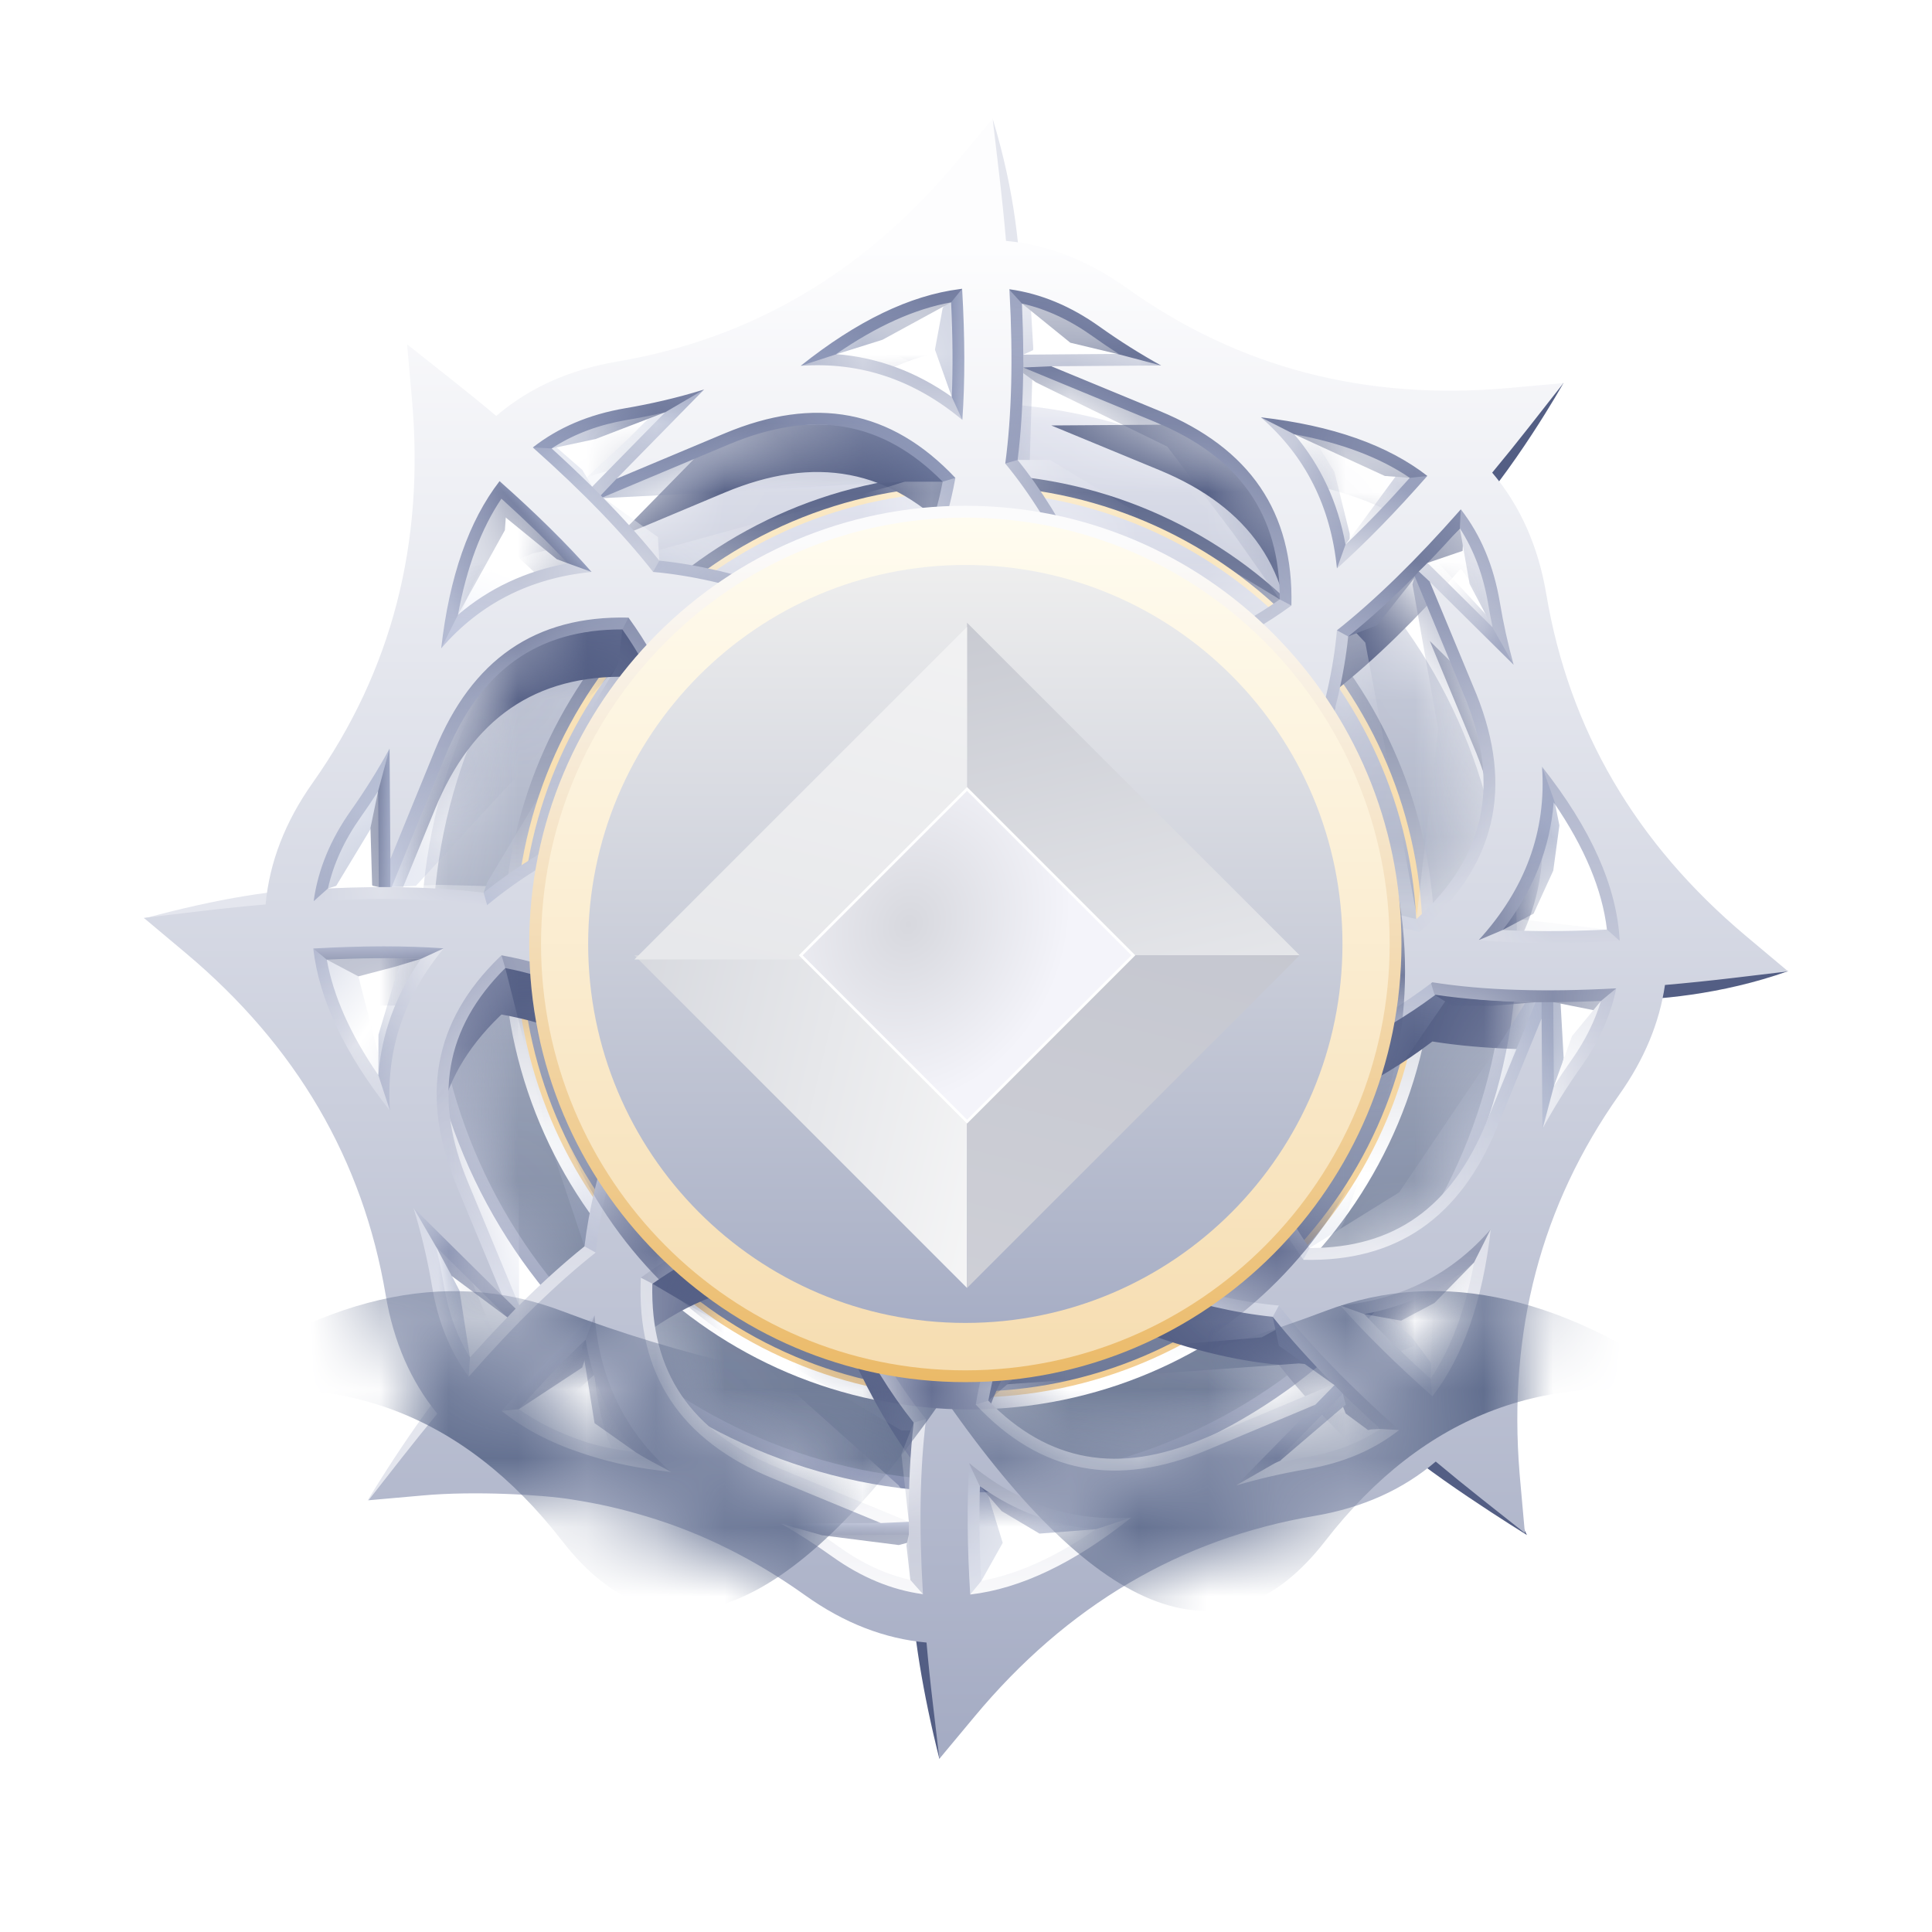 <svg width="28" height="28" viewBox="0 0 28 28" fill="none" xmlns="http://www.w3.org/2000/svg">
<g filter="url(#filter0_d)">
<path fill-rule="evenodd" clip-rule="evenodd" d="M22.13 21.614C22.13 21.614 20.567 20.652 20.035 20.108C19.504 19.564 21.503 20.355 21.503 20.355L22.13 21.614Z" fill="#535E84"/>
<path fill-rule="evenodd" clip-rule="evenodd" d="M13.614 24.857C13.374 23.904 13.234 23.04 13.193 22.264C13.193 22.256 13.255 22.27 13.255 22.262C13.222 21.704 13.51 22.11 14.119 23.479L13.614 24.857Z" fill="#535E84"/>
<path fill-rule="evenodd" clip-rule="evenodd" d="M5.326 21.116C5.326 21.116 6.126 19.772 6.821 19.033C6.826 19.028 6.862 19.079 6.867 19.074C7.4 18.428 6.631 20.454 6.631 20.454L5.326 21.116Z" fill="#E4E6EE"/>
<path fill-rule="evenodd" clip-rule="evenodd" d="M2.085 12.679C3.158 12.388 4.045 12.243 4.746 12.244C4.753 12.244 4.784 12.32 4.753 12.305C4.497 12.826 4.078 13.079 3.495 13.064L2.085 12.679Z" fill="#E4E6EE"/>
<path fill-rule="evenodd" clip-rule="evenodd" d="M5.9 4.357C6.9 4.845 7.463 5.405 7.992 5.868C7.997 5.873 7.97 5.951 7.957 5.919C7.423 6.143 7.184 5.936 6.754 5.541L5.9 4.357Z" fill="white"/>
<path fill-rule="evenodd" clip-rule="evenodd" d="M14.386 1.086C14.72 2.189 14.783 3.02 14.811 3.766C14.811 3.772 14.055 3.988 14.752 3.783C14.197 3.62 14.437 3.07 14.351 2.491L14.386 1.086Z" fill="#E4E6EE"/>
<path fill-rule="evenodd" clip-rule="evenodd" d="M22.659 4.918C22.659 4.918 21.937 6.205 21.16 7.023C20.383 7.841 21.406 5.548 21.406 5.548L22.659 4.918Z" fill="#535E84"/>
<path fill-rule="evenodd" clip-rule="evenodd" d="M25.914 13.442C24.948 13.784 23.998 13.865 23.373 13.865C22.749 13.865 23.222 13.608 24.585 12.997L25.914 13.442Z" fill="#535E84"/>
<path fill-rule="evenodd" clip-rule="evenodd" d="M14.043 20.996C18.43 20.996 21.986 17.422 21.986 13.014C21.986 8.607 18.43 5.033 14.043 5.033C9.656 5.033 6.1 8.607 6.1 13.014C6.1 17.422 9.656 20.996 14.043 20.996Z" fill="url(#paint0_linear)"/>
<mask id="mask0" mask-type="alpha" maskUnits="userSpaceOnUse" x="6" y="5" width="16" height="16">
<path fill-rule="evenodd" clip-rule="evenodd" d="M14.043 20.996C18.43 20.996 21.986 17.422 21.986 13.014C21.986 8.607 18.43 5.033 14.043 5.033C9.656 5.033 6.1 8.607 6.1 13.014C6.1 17.422 9.656 20.996 14.043 20.996Z" fill="white"/>
</mask>
<g mask="url(#mask0)">
<path fill-rule="evenodd" clip-rule="evenodd" d="M14.043 20.824C18.335 20.824 21.815 17.327 21.815 13.014C21.815 8.701 18.335 5.205 14.043 5.205C9.75 5.205 6.271 8.701 6.271 13.014C6.271 17.327 9.75 20.824 14.043 20.824Z" fill="url(#paint1_linear)"/>
<path fill-rule="evenodd" clip-rule="evenodd" d="M14.043 19.794C17.769 19.794 20.79 16.759 20.79 13.014C20.79 9.27 17.769 6.235 14.043 6.235C10.316 6.235 7.295 9.27 7.295 13.014C7.295 16.759 10.316 19.794 14.043 19.794Z" fill="url(#paint2_linear)"/>
<path d="M20.576 13.014C20.576 16.64 17.651 19.579 14.043 19.579C10.434 19.579 7.509 16.64 7.509 13.014C7.509 9.388 10.434 6.449 14.043 6.449C17.651 6.449 20.576 9.388 20.576 13.014Z" fill="url(#paint3_linear)" stroke="url(#paint4_linear)" stroke-width="0.086"/>
<g filter="url(#filter1_f)">
<path fill-rule="evenodd" clip-rule="evenodd" d="M14.479 2.734L14.386 1.944L13.878 2.554C12.537 4.167 10.896 5.134 8.945 5.465C8.251 5.583 7.666 5.847 7.192 6.253C6.979 6.074 6.756 5.892 6.522 5.708L5.9 5.215L5.97 6.008C6.157 8.101 5.677 9.95 4.531 11.571C4.132 12.135 3.905 12.723 3.849 13.333C3.535 13.36 3.21 13.394 2.872 13.434L2.085 13.528L2.693 14.038C4.298 15.386 5.26 17.034 5.59 18.995C5.704 19.672 5.954 20.244 6.338 20.714C6.172 20.915 6.003 21.125 5.831 21.343L5.341 21.969L6.13 21.898C6.88 21.83 7.866 21.888 8.286 21.956C8.706 22.023 8.994 22.09 9.363 22.2C10.179 22.443 10.945 22.829 11.667 23.344C12.23 23.747 12.818 23.975 13.428 24.03C13.453 24.318 13.484 24.617 13.521 24.925L13.614 25.715L14.122 25.105C15.463 23.493 17.104 22.526 19.055 22.194C19.749 22.076 20.334 21.812 20.808 21.407C21.021 21.585 21.244 21.767 21.478 21.952L22.1 22.444L22.03 21.651L22.023 21.58C21.854 19.517 22.336 17.691 23.469 16.088C23.83 15.578 24.05 15.048 24.131 14.5C24.45 14.473 24.783 14.438 25.128 14.397L25.915 14.303L25.307 13.793C23.702 12.445 22.74 10.797 22.41 8.836C22.293 8.139 22.03 7.552 21.627 7.075C21.804 6.861 21.985 6.636 22.169 6.402L22.659 5.777L21.87 5.848C19.787 6.035 17.946 5.553 16.333 4.401C15.772 4 15.187 3.773 14.58 3.716C14.553 3.401 14.519 3.074 14.479 2.734ZM14.044 21.481L14.048 21.43C14.746 22.015 15.531 22.28 16.396 22.218C15.566 22.88 14.79 23.249 14.061 23.334C14.018 22.642 14.013 22.024 14.044 21.481ZM10.312 18.166C9.996 18.282 9.654 18.474 9.287 18.742C9.224 20.148 9.86 21.098 11.195 21.649L12.764 22.297L11.323 22.308C11.574 22.453 11.821 22.612 12.063 22.785C12.482 23.084 12.919 23.267 13.376 23.329C13.317 22.35 13.332 21.504 13.421 20.791C13.074 20.369 12.753 19.854 12.459 19.248C11.928 18.152 11.248 17.82 10.312 18.166ZM14.141 20.581C14.213 20.152 14.317 19.79 14.453 19.495C14.872 18.586 15.586 18.337 16.733 18.735C17.38 18.959 17.981 19.096 18.534 19.146C18.974 19.707 19.555 20.308 20.278 20.95C19.907 21.241 19.461 21.429 18.941 21.517C18.59 21.577 18.248 21.655 17.916 21.753L19.064 20.582L17.498 21.239C16.184 21.79 15.078 21.584 14.141 20.581ZM8.617 19.288L8.604 19.299C8.187 19.674 7.742 20.132 7.27 20.673C7.584 20.927 7.968 21.13 8.424 21.282C8.783 21.402 9.116 21.481 9.527 21.533L9.597 21.542H9.597H9.597H9.597C9.64 21.547 9.683 21.553 9.727 21.558C9.061 20.979 8.691 20.218 8.617 19.288ZM19.425 19.145C20.316 19.057 21.046 18.687 21.606 18.037C21.487 19.079 21.205 19.884 20.76 20.461C20.235 19.996 19.79 19.557 19.425 19.145ZM7.268 14.07L7.24 14.096C6.277 15.029 6.085 16.128 6.626 17.431L7.28 19.004L6.071 17.807C6.045 17.781 6.018 17.755 5.992 17.729C6.107 18.101 6.197 18.485 6.264 18.881C6.348 19.381 6.524 19.814 6.793 20.178C7.449 19.429 8.062 18.829 8.633 18.378C8.689 17.849 8.822 17.276 9.033 16.662C9.428 15.509 9.181 14.792 8.276 14.37C7.999 14.242 7.663 14.141 7.268 14.07ZM14.167 8.452C14.252 8.268 14.326 8.065 14.389 7.843C14.575 8.124 14.754 8.442 14.926 8.797C15.603 10.193 16.638 10.698 17.924 10.224C18.145 10.142 18.375 10.031 18.612 9.891C18.546 10.221 18.449 10.573 18.321 10.945C17.817 12.413 18.194 13.505 19.437 14.083C19.569 14.145 19.711 14.201 19.863 14.251C19.63 14.396 19.373 14.538 19.094 14.675C17.704 15.354 17.202 16.394 17.674 17.686C17.755 17.909 17.866 18.139 18.006 18.378C17.676 18.311 17.327 18.214 16.956 18.085C15.495 17.579 14.408 17.957 13.833 19.206C13.74 19.407 13.661 19.63 13.595 19.877C13.414 19.602 13.241 19.292 13.074 18.947C12.397 17.552 11.362 17.047 10.076 17.521C9.861 17.6 9.638 17.707 9.408 17.842C9.473 17.54 9.564 17.221 9.679 16.885C10.183 15.418 9.806 14.326 8.563 13.747C8.38 13.662 8.178 13.588 7.957 13.525C8.237 13.337 8.553 13.157 8.906 12.984C10.296 12.305 10.798 11.265 10.326 9.973C10.245 9.75 10.134 9.52 9.995 9.281C10.324 9.347 10.673 9.445 11.044 9.573C12.505 10.08 13.592 9.701 14.167 8.452ZM20.759 14.461L20.743 14.473C20.36 14.765 19.91 15.039 19.393 15.292C18.302 15.825 17.972 16.509 18.316 17.45C18.431 17.767 18.623 18.112 18.891 18.483C20.242 18.515 21.16 17.875 21.697 16.562L22.342 14.985L22.354 16.584C22.52 16.279 22.706 15.981 22.912 15.69C23.172 15.323 23.343 14.944 23.424 14.549C22.38 14.606 21.492 14.578 20.759 14.461ZM4.54 13.971L4.551 13.971C5.257 13.93 5.884 13.93 6.431 13.969C5.852 14.669 5.59 15.457 5.652 16.323C4.992 15.487 4.624 14.706 4.54 13.971ZM22.348 11.336C22.415 12.27 22.105 13.111 21.429 13.851C22.015 13.902 22.697 13.904 23.474 13.859C23.432 13.075 23.06 12.237 22.348 11.336ZM21.159 7.621L21.172 7.607C21.461 7.98 21.648 8.428 21.736 8.95C21.788 9.261 21.855 9.564 21.937 9.86L21.929 9.852L20.721 8.655L21.374 10.229L21.397 10.284C21.941 11.64 21.682 12.775 20.576 13.73C20.248 13.662 19.964 13.572 19.724 13.46C18.819 13.039 18.572 12.322 18.967 11.169C19.191 10.519 19.327 9.915 19.376 9.36C19.931 8.92 20.525 8.341 21.159 7.621ZM6.303 11.097L5.658 12.674L5.646 11.074C5.48 11.38 5.293 11.678 5.088 11.969C4.79 12.389 4.609 12.827 4.546 13.283C5.518 13.229 6.356 13.248 7.06 13.343C7.483 12.991 7.999 12.665 8.607 12.367C9.698 11.834 10.028 11.15 9.684 10.209C9.568 9.892 9.377 9.547 9.109 9.176C7.757 9.143 6.84 9.784 6.303 11.097ZM14.631 4.453L14.629 4.417C15.084 4.48 15.519 4.662 15.937 4.96C16.227 5.167 16.524 5.354 16.828 5.522L15.236 5.533L16.805 6.181C18.112 6.721 18.749 7.643 18.716 9.001C18.348 9.27 18.005 9.463 17.688 9.579C16.752 9.925 16.072 9.593 15.541 8.497C15.245 7.886 14.92 7.367 14.569 6.943C14.663 6.243 14.683 5.414 14.631 4.453ZM7.24 7.198C6.795 7.775 6.513 8.58 6.394 9.622C6.954 8.972 7.684 8.602 8.574 8.514C8.21 8.102 7.765 7.663 7.24 7.198ZM10.175 5.879L10.205 5.87C10.179 5.896 10.153 5.922 10.127 5.949L8.936 7.163L10.502 6.506C11.81 5.958 12.912 6.16 13.846 7.151C13.775 7.548 13.675 7.886 13.547 8.164C13.128 9.073 12.414 9.322 11.267 8.925C10.619 8.7 10.018 8.563 9.466 8.514C9.026 7.952 8.444 7.352 7.722 6.71C8.093 6.419 8.539 6.231 9.059 6.142C9.441 6.077 9.814 5.989 10.175 5.879ZM18.273 6.272C18.92 6.835 19.288 7.569 19.376 8.464C19.786 8.097 20.223 7.65 20.686 7.122C20.112 6.676 19.311 6.392 18.273 6.272ZM13.908 4.415L13.944 4.41C13.985 5.124 13.986 5.757 13.947 6.311C13.25 5.729 12.466 5.465 11.604 5.527C12.422 4.875 13.188 4.507 13.908 4.415Z" fill="#535E84"/>
</g>
</g>
<path fill-rule="evenodd" clip-rule="evenodd" d="M14.448 3.36L14.653 3.389C15.134 3.455 15.595 3.647 16.036 3.963C16.289 4.143 16.547 4.308 16.81 4.457L17.477 4.83L16.085 4.841L16.87 5.165C18.247 5.734 18.922 6.723 18.887 8.147L18.885 8.232L18.817 8.282C18.436 8.559 18.08 8.76 17.747 8.882C16.718 9.262 15.952 8.879 15.387 7.714C15.097 7.115 14.78 6.608 14.438 6.194L14.39 6.136L14.4 6.062C14.459 5.619 14.489 5.122 14.488 4.568L14.488 4.552L14.488 4.535L14.488 4.485C14.487 4.233 14.479 3.971 14.466 3.697L14.461 3.604L14.448 3.36ZM7.352 6.211L7.216 6.09L7.104 6.235C6.638 6.84 6.346 7.675 6.224 8.744L6.161 9.296L6.523 8.876C7.053 8.261 7.742 7.911 8.591 7.826L8.925 7.793L8.702 7.541C8.331 7.123 7.881 6.679 7.352 6.211ZM21.306 6.643L21.18 6.481L21.031 6.649L20.97 6.718C20.808 6.9 20.65 7.072 20.494 7.235L20.359 7.374L20.319 7.415C19.954 7.785 19.604 8.103 19.27 8.367L19.212 8.413L19.206 8.487C19.158 9.027 19.024 9.618 18.805 10.255C18.385 11.48 18.657 12.295 19.652 12.758C19.905 12.876 20.201 12.97 20.542 13.041L20.624 13.058L20.688 13.003C21.844 12.003 22.129 10.793 21.555 9.362L21.532 9.306L21.205 8.518L21.809 9.116L21.816 9.123L22.269 9.579L22.072 8.846C22.005 8.591 21.949 8.33 21.905 8.064C21.812 7.513 21.613 7.039 21.306 6.643ZM22.138 9.936L22.482 10.372C23.212 11.296 23.6 12.166 23.645 12.991L23.654 13.162L23.484 13.172C22.701 13.218 22.011 13.215 21.414 13.164L21.068 13.134L21.303 12.877C21.95 12.17 22.241 11.374 22.178 10.491L22.138 9.936ZM6.775 12.963L6.443 12.939C5.887 12.899 5.252 12.9 4.541 12.941L4.53 12.942L4.348 12.952L4.376 13.178C4.474 13.936 4.854 14.731 5.518 15.571L5.862 16.007L5.822 15.452C5.763 14.633 6.01 13.888 6.563 13.22L6.775 12.963ZM7.298 13.043L7.212 13.027L7.123 13.113L7.091 13.145C6.107 14.118 5.904 15.281 6.468 16.638L6.795 17.425L6.191 16.827L6.151 16.788L6.113 16.749L5.627 16.262L5.829 16.921C5.941 17.286 6.03 17.663 6.095 18.051C6.184 18.579 6.371 19.037 6.656 19.422L6.782 19.592L6.922 19.433C7.145 19.177 7.364 18.94 7.577 18.72L7.665 18.629L7.692 18.602C8.057 18.233 8.405 17.918 8.738 17.655L8.795 17.61L8.803 17.538C8.857 17.022 8.987 16.462 9.194 15.859C9.615 14.635 9.343 13.819 8.348 13.356C8.056 13.221 7.706 13.117 7.298 13.043ZM21.839 16.647L21.776 17.199C21.654 18.268 21.362 19.103 20.895 19.709L20.784 19.853L20.647 19.732C20.119 19.264 19.668 18.82 19.298 18.402L19.075 18.15L19.409 18.117C20.258 18.032 20.947 17.682 21.477 17.067L21.839 16.647ZM13.553 19.824C13.214 19.412 12.9 18.909 12.613 18.315C12.048 17.15 11.282 16.767 10.253 17.147C9.921 17.269 9.566 17.468 9.186 17.745L9.12 17.793L9.116 17.876C9.05 19.349 9.723 20.369 11.13 20.95L11.915 21.274L10.698 21.283L11.331 21.654C11.545 21.78 11.756 21.918 11.964 22.067C12.406 22.383 12.869 22.575 13.352 22.641L13.559 22.669L13.546 22.461C13.53 22.188 13.513 21.563 13.513 21.563L13.512 21.507C13.507 20.931 13.533 20.414 13.59 19.954L13.6 19.881L13.553 19.824ZM14.157 20.44L13.898 20.223L13.874 20.612L13.87 20.688C13.842 21.222 13.849 21.822 13.89 22.487L13.901 22.668L14.08 22.647C14.846 22.557 15.651 22.173 16.502 21.494L16.935 21.148L16.384 21.188C15.566 21.247 14.823 20.998 14.157 20.44ZM14.202 20.907C14.189 21.297 14.194 21.721 14.215 22.18L14.22 22.279C14.744 22.183 15.297 21.935 15.882 21.529C15.282 21.482 14.72 21.274 14.202 20.907ZM11.916 21.617L13.171 21.608C13.175 21.819 13.182 22.038 13.193 22.264C12.839 22.184 12.496 22.026 12.162 21.787C12.08 21.729 11.999 21.672 11.916 21.617ZM10.37 17.469C10.09 17.572 9.784 17.741 9.454 17.974C9.423 19.254 10.011 20.117 11.26 20.633L13.17 21.421C13.168 20.896 13.192 20.417 13.242 19.985C12.904 19.562 12.591 19.055 12.306 18.465C11.813 17.449 11.223 17.154 10.37 17.469ZM18.549 18.117C18.011 18.068 17.423 17.934 16.789 17.714C15.57 17.292 14.758 17.565 14.298 18.565C14.155 18.875 14.047 19.252 13.973 19.695L13.959 19.778L14.017 19.84C14.999 20.892 16.179 21.12 17.564 20.539L18.347 20.211L17.339 21.239L18.074 21.028C18.365 20.947 18.664 20.88 18.97 20.828C19.518 20.735 19.99 20.535 20.383 20.227L20.546 20.1L20.392 19.963C20.16 19.758 19.944 19.556 19.742 19.36L19.666 19.286L19.623 19.243C19.251 18.873 18.933 18.519 18.668 18.181L18.622 18.123L18.549 18.117ZM8.76 18.071L8.787 18.416C8.858 19.304 9.208 20.022 9.838 20.571L10.257 20.934L9.707 20.871C9.638 20.863 9.57 20.854 9.503 20.845L9.491 20.843L9.478 20.839C9.126 20.734 8.766 20.652 8.398 20.594L8.384 20.592L8.37 20.587C7.896 20.429 7.494 20.217 7.163 19.949L7.024 19.837L7.142 19.702C7.596 19.181 8.027 18.734 8.435 18.363L8.49 18.313L8.76 18.071ZM18.468 20.576L19.461 19.564C19.632 19.732 19.814 19.903 20.006 20.077C19.693 20.281 19.33 20.419 18.913 20.49C18.763 20.515 18.615 20.544 18.468 20.576ZM14.608 18.709C14.487 18.97 14.393 19.29 14.324 19.667C15.194 20.558 16.204 20.738 17.432 20.222L19.325 19.429C18.989 19.091 18.696 18.765 18.445 18.451C17.898 18.395 17.308 18.258 16.677 18.039C15.614 17.67 14.989 17.881 14.608 18.709ZM7.52 19.79C7.857 19.41 8.179 19.074 8.487 18.782C8.588 19.404 8.828 19.948 9.204 20.408C8.973 20.386 8.704 20.338 8.465 20.257C8.101 20.134 7.787 19.979 7.52 19.79ZM21.363 17.665C20.913 18.05 20.381 18.3 19.771 18.412C20.032 18.691 20.329 18.982 20.661 19.284L20.733 19.349C21.027 18.913 21.237 18.353 21.363 17.665ZM6.432 17.994C6.401 17.806 6.364 17.621 6.321 17.438L7.16 18.268L7.353 18.459L7.277 18.538C7.124 18.697 6.969 18.865 6.811 19.041C6.625 18.739 6.499 18.39 6.432 17.994ZM7.323 13.397C6.448 14.267 6.273 15.278 6.784 16.506L7.523 18.286C7.851 17.96 8.167 17.674 8.471 17.43C8.532 16.907 8.666 16.346 8.871 15.747C9.238 14.679 9.029 14.052 8.204 13.668C7.961 13.555 7.667 13.464 7.323 13.397ZM20.785 13.434L20.712 13.422L20.639 13.479L20.579 13.524C20.219 13.792 19.798 14.045 19.318 14.28C18.159 14.847 17.777 15.617 18.155 16.651C18.277 16.985 18.477 17.343 18.753 17.726L18.802 17.794L18.887 17.796C20.304 17.831 21.289 17.154 21.855 15.769L22.178 14.981L22.188 16.38L22.559 15.709C22.708 15.445 22.872 15.186 23.052 14.932C23.325 14.545 23.505 14.143 23.591 13.726L23.636 13.508L23.415 13.52C23.119 13.536 22.836 13.546 22.566 13.548L22.534 13.548H22.327C21.751 13.543 21.237 13.505 20.785 13.434ZM20.804 13.784L20.784 13.799C20.405 14.081 19.966 14.344 19.467 14.588C18.456 15.083 18.163 15.676 18.476 16.533C18.579 16.815 18.747 17.123 18.979 17.454C20.206 17.457 21.037 16.866 21.539 15.639L22.256 13.891C21.721 13.885 21.236 13.848 20.804 13.784ZM23.202 13.874C22.963 13.884 22.733 13.89 22.511 13.891L22.52 15.109C22.601 14.982 22.685 14.857 22.773 14.733C22.971 14.453 23.114 14.167 23.202 13.874ZM5.483 14.948C5.078 14.36 4.831 13.803 4.736 13.275C5.231 13.251 5.686 13.247 6.1 13.264C5.737 13.783 5.53 14.347 5.483 14.948ZM22.517 10.995C22.465 11.662 22.217 12.281 21.778 12.845C22.204 12.867 22.675 12.867 23.192 12.844L23.289 12.839C23.221 12.261 22.965 11.647 22.517 10.995ZM19.539 8.591C19.848 8.342 20.169 8.051 20.502 7.717L21.216 9.437L21.239 9.491C21.747 10.759 21.519 11.796 20.528 12.687C20.247 12.623 20.003 12.543 19.796 12.447C18.971 12.063 18.762 11.435 19.128 10.367C19.346 9.733 19.483 9.14 19.539 8.591ZM9.113 8.147L9.198 8.149L9.247 8.218C9.523 8.6 9.723 8.958 9.845 9.292C10.223 10.327 9.841 11.096 8.682 11.664C8.086 11.955 7.581 12.274 7.169 12.617L7.112 12.665L7.038 12.655C6.605 12.597 6.121 12.567 5.582 12.567L5.535 12.567L5.419 12.567C5.145 12.57 4.857 12.579 4.556 12.597L4.349 12.608L4.377 12.402C4.444 11.918 4.635 11.455 4.948 11.011C5.128 10.758 5.292 10.498 5.441 10.234L5.812 9.563L5.822 10.962L6.145 10.174C6.711 8.79 7.696 8.112 9.113 8.147ZM6.461 10.304C6.963 9.077 7.794 8.486 9.02 8.489C9.253 8.821 9.421 9.128 9.524 9.41C9.837 10.268 9.543 10.86 8.532 11.355C7.94 11.645 7.432 11.962 7.009 12.305C6.606 12.255 6.162 12.227 5.676 12.224L6.461 10.304ZM5.48 10.834C5.399 10.961 5.315 11.086 5.227 11.21C4.99 11.545 4.832 11.889 4.753 12.243C4.972 12.233 5.183 12.227 5.388 12.224L5.49 12.224L5.48 10.834ZM14.748 6.033C14.799 5.628 14.826 5.182 14.829 4.693L16.74 5.482C17.961 5.987 18.55 6.822 18.547 8.054C18.217 8.288 17.91 8.457 17.629 8.56C16.776 8.875 16.187 8.58 15.694 7.564C15.406 6.968 15.09 6.458 14.748 6.033ZM21.157 7.023C20.998 7.2 20.843 7.367 20.689 7.526L20.84 7.675L21.631 8.458C21.608 8.346 21.587 8.234 21.568 8.121C21.497 7.702 21.36 7.337 21.157 7.023ZM10.326 5.133L10.811 4.644L10.124 4.857L10.027 4.886C9.704 4.98 9.372 5.057 9.03 5.115C8.482 5.208 8.01 5.408 7.617 5.716L7.454 5.843L7.608 5.98C7.863 6.206 8.099 6.427 8.318 6.642L8.394 6.718L8.435 6.759C8.782 7.108 9.081 7.442 9.332 7.762L9.378 7.82L9.451 7.827C9.989 7.875 10.577 8.009 11.211 8.229C12.43 8.651 13.241 8.378 13.702 7.378C13.837 7.085 13.941 6.734 14.014 6.323L14.029 6.238L13.97 6.175C12.991 5.135 11.815 4.911 10.436 5.49L9.653 5.818L10.248 5.211L10.287 5.172L10.326 5.133ZM7.267 6.594C6.973 7.03 6.763 7.591 6.637 8.278C7.087 7.893 7.619 7.643 8.229 7.531C7.949 7.232 7.628 6.92 7.267 6.594ZM8.735 6.575L10.567 5.806C11.789 5.294 12.795 5.469 13.662 6.348C13.595 6.694 13.505 6.99 13.392 7.234C13.01 8.062 12.386 8.273 11.322 7.904C10.691 7.685 10.101 7.548 9.555 7.492C9.319 7.197 9.046 6.891 8.735 6.575ZM17.743 5.181L18.293 5.244C19.357 5.367 20.188 5.66 20.79 6.129L20.934 6.241L20.814 6.378C20.347 6.91 19.906 7.362 19.489 7.734L19.239 7.958L19.206 7.623C19.122 6.77 18.773 6.077 18.161 5.544L17.743 5.181ZM19.5 7.259C19.389 6.646 19.14 6.111 18.756 5.66C19.441 5.786 19.998 5.997 20.432 6.292C20.108 6.655 19.797 6.978 19.5 7.259ZM9.64 5.342C9.458 5.385 9.274 5.422 9.087 5.453C8.688 5.521 8.338 5.65 8.036 5.84L7.995 5.866C8.203 6.055 8.398 6.24 8.582 6.421L8.814 6.184L9.64 5.342ZM14.115 3.542L14.104 3.36L13.887 3.386C13.13 3.483 12.337 3.866 11.498 4.535L11.065 4.88L11.616 4.841C12.432 4.782 13.173 5.03 13.838 5.585L14.094 5.798L14.117 5.465C14.157 4.903 14.156 4.261 14.115 3.542ZM13.784 3.749C13.258 3.844 12.704 4.093 12.118 4.499C12.717 4.547 13.277 4.754 13.794 5.119C13.811 4.704 13.808 4.247 13.784 3.749ZM14.83 4.507C14.829 4.269 14.822 4.022 14.811 3.766C15.163 3.846 15.505 4.004 15.838 4.242C15.962 4.331 16.087 4.415 16.213 4.496L14.83 4.507Z" fill="url(#paint5_linear)"/>
<mask id="mask1" mask-type="alpha" maskUnits="userSpaceOnUse" x="4" y="3" width="20" height="20">
<path fill-rule="evenodd" clip-rule="evenodd" d="M14.448 3.36L14.653 3.389C15.134 3.455 15.595 3.647 16.036 3.963C16.289 4.143 16.547 4.308 16.81 4.457L17.477 4.83L16.085 4.841L16.87 5.165C18.247 5.734 18.922 6.723 18.887 8.147L18.885 8.232L18.817 8.282C18.436 8.559 18.08 8.76 17.747 8.882C16.718 9.262 15.952 8.879 15.387 7.714C15.097 7.115 14.78 6.608 14.438 6.194L14.39 6.136L14.4 6.062C14.459 5.619 14.489 5.122 14.488 4.568L14.488 4.552L14.488 4.535L14.488 4.485C14.487 4.233 14.479 3.971 14.466 3.697L14.461 3.604L14.448 3.36ZM7.352 6.211L7.216 6.09L7.104 6.235C6.638 6.84 6.346 7.675 6.224 8.744L6.161 9.296L6.523 8.876C7.053 8.261 7.742 7.911 8.591 7.826L8.925 7.793L8.702 7.541C8.331 7.123 7.881 6.679 7.352 6.211ZM21.306 6.643L21.18 6.481L21.031 6.649L20.97 6.718C20.808 6.9 20.65 7.072 20.494 7.235L20.359 7.374L20.319 7.415C19.954 7.785 19.604 8.103 19.27 8.367L19.212 8.413L19.206 8.487C19.158 9.027 19.024 9.618 18.805 10.255C18.385 11.48 18.657 12.295 19.652 12.758C19.905 12.876 20.201 12.97 20.542 13.041L20.624 13.058L20.688 13.003C21.844 12.003 22.129 10.793 21.555 9.362L21.532 9.306L21.205 8.518L21.809 9.116L21.816 9.123L22.269 9.579L22.072 8.846C22.005 8.591 21.949 8.33 21.905 8.064C21.812 7.513 21.613 7.039 21.306 6.643ZM22.138 9.936L22.482 10.372C23.212 11.296 23.6 12.166 23.645 12.991L23.654 13.162L23.484 13.172C22.701 13.218 22.011 13.215 21.414 13.164L21.068 13.134L21.303 12.877C21.95 12.17 22.241 11.374 22.178 10.491L22.138 9.936ZM6.775 12.963L6.443 12.939C5.887 12.899 5.252 12.9 4.541 12.941L4.53 12.942L4.348 12.952L4.376 13.178C4.474 13.936 4.854 14.731 5.518 15.571L5.862 16.007L5.822 15.452C5.763 14.633 6.01 13.888 6.563 13.22L6.775 12.963ZM7.298 13.043L7.212 13.027L7.123 13.113L7.091 13.145C6.107 14.118 5.904 15.281 6.468 16.638L6.795 17.425L6.191 16.827L6.151 16.788L6.113 16.749L5.627 16.262L5.829 16.921C5.941 17.286 6.03 17.663 6.095 18.051C6.184 18.579 6.371 19.037 6.656 19.422L6.782 19.592L6.922 19.433C7.145 19.177 7.364 18.94 7.577 18.72L7.665 18.629L7.692 18.602C8.057 18.233 8.405 17.918 8.738 17.655L8.795 17.61L8.803 17.538C8.857 17.022 8.987 16.462 9.194 15.859C9.615 14.635 9.343 13.819 8.348 13.356C8.056 13.221 7.706 13.117 7.298 13.043ZM21.839 16.647L21.776 17.199C21.654 18.268 21.362 19.103 20.895 19.709L20.784 19.853L20.647 19.732C20.119 19.264 19.668 18.82 19.298 18.402L19.075 18.15L19.409 18.117C20.258 18.032 20.947 17.682 21.477 17.067L21.839 16.647ZM13.553 19.824C13.214 19.412 12.9 18.909 12.613 18.315C12.048 17.15 11.282 16.767 10.253 17.147C9.921 17.269 9.566 17.468 9.186 17.745L9.12 17.793L9.116 17.876C9.05 19.349 9.723 20.369 11.13 20.95L11.915 21.274L10.698 21.283L11.331 21.654C11.545 21.78 11.756 21.918 11.964 22.067C12.406 22.383 12.869 22.575 13.352 22.641L13.559 22.669L13.546 22.461C13.53 22.188 13.513 21.563 13.513 21.563L13.512 21.507C13.507 20.931 13.533 20.414 13.59 19.954L13.6 19.881L13.553 19.824ZM14.157 20.44L13.898 20.223L13.874 20.612L13.87 20.688C13.842 21.222 13.849 21.822 13.89 22.487L13.901 22.668L14.08 22.647C14.846 22.557 15.651 22.173 16.502 21.494L16.935 21.148L16.384 21.188C15.566 21.247 14.823 20.998 14.157 20.44ZM14.202 20.907C14.189 21.297 14.194 21.721 14.215 22.18L14.22 22.279C14.744 22.183 15.297 21.935 15.882 21.529C15.282 21.482 14.72 21.274 14.202 20.907ZM11.916 21.617L13.171 21.608C13.175 21.819 13.182 22.038 13.193 22.264C12.839 22.184 12.496 22.026 12.162 21.787C12.08 21.729 11.999 21.672 11.916 21.617ZM10.37 17.469C10.09 17.572 9.784 17.741 9.454 17.974C9.423 19.254 10.011 20.117 11.26 20.633L13.17 21.421C13.168 20.896 13.192 20.417 13.242 19.985C12.904 19.562 12.591 19.055 12.306 18.465C11.813 17.449 11.223 17.154 10.37 17.469ZM18.549 18.117C18.011 18.068 17.423 17.934 16.789 17.714C15.57 17.292 14.758 17.565 14.298 18.565C14.155 18.875 14.047 19.252 13.973 19.695L13.959 19.778L14.017 19.84C14.999 20.892 16.179 21.12 17.564 20.539L18.347 20.211L17.339 21.239L18.074 21.028C18.365 20.947 18.664 20.88 18.97 20.828C19.518 20.735 19.99 20.535 20.383 20.227L20.546 20.1L20.392 19.963C20.16 19.758 19.944 19.556 19.742 19.36L19.666 19.286L19.623 19.243C19.251 18.873 18.933 18.519 18.668 18.181L18.622 18.123L18.549 18.117ZM8.76 18.071L8.787 18.416C8.858 19.304 9.208 20.022 9.838 20.571L10.257 20.934L9.707 20.871C9.638 20.863 9.57 20.854 9.503 20.845L9.491 20.843L9.478 20.839C9.126 20.734 8.766 20.652 8.398 20.594L8.384 20.592L8.37 20.587C7.896 20.429 7.494 20.217 7.163 19.949L7.024 19.837L7.142 19.702C7.596 19.181 8.027 18.734 8.435 18.363L8.49 18.313L8.76 18.071ZM18.468 20.576L19.461 19.564C19.632 19.732 19.814 19.903 20.006 20.077C19.693 20.281 19.33 20.419 18.913 20.49C18.763 20.515 18.615 20.544 18.468 20.576ZM14.608 18.709C14.487 18.97 14.393 19.29 14.324 19.667C15.194 20.558 16.204 20.738 17.432 20.222L19.325 19.429C18.989 19.091 18.696 18.765 18.445 18.451C17.898 18.395 17.308 18.258 16.677 18.039C15.614 17.67 14.989 17.881 14.608 18.709ZM7.52 19.79C7.857 19.41 8.179 19.074 8.487 18.782C8.588 19.404 8.828 19.948 9.204 20.408C8.973 20.386 8.704 20.338 8.465 20.257C8.101 20.134 7.787 19.979 7.52 19.79ZM21.363 17.665C20.913 18.05 20.381 18.3 19.771 18.412C20.032 18.691 20.329 18.982 20.661 19.284L20.733 19.349C21.027 18.913 21.237 18.353 21.363 17.665ZM6.432 17.994C6.401 17.806 6.364 17.621 6.321 17.438L7.16 18.268L7.353 18.459L7.277 18.538C7.124 18.697 6.969 18.865 6.811 19.041C6.625 18.739 6.499 18.39 6.432 17.994ZM7.323 13.397C6.448 14.267 6.273 15.278 6.784 16.506L7.523 18.286C7.851 17.96 8.167 17.674 8.471 17.43C8.532 16.907 8.666 16.346 8.871 15.747C9.238 14.679 9.029 14.052 8.204 13.668C7.961 13.555 7.667 13.464 7.323 13.397ZM20.785 13.434L20.712 13.422L20.639 13.479L20.579 13.524C20.219 13.792 19.798 14.045 19.318 14.28C18.159 14.847 17.777 15.617 18.155 16.651C18.277 16.985 18.477 17.343 18.753 17.726L18.802 17.794L18.887 17.796C20.304 17.831 21.289 17.154 21.855 15.769L22.178 14.981L22.188 16.38L22.559 15.709C22.708 15.445 22.872 15.186 23.052 14.932C23.325 14.545 23.505 14.143 23.591 13.726L23.636 13.508L23.415 13.52C23.119 13.536 22.836 13.546 22.566 13.548L22.534 13.548H22.327C21.751 13.543 21.237 13.505 20.785 13.434ZM20.804 13.784L20.784 13.799C20.405 14.081 19.966 14.344 19.467 14.588C18.456 15.083 18.163 15.676 18.476 16.533C18.579 16.815 18.747 17.123 18.979 17.454C20.206 17.457 21.037 16.866 21.539 15.639L22.256 13.891C21.721 13.885 21.236 13.848 20.804 13.784ZM23.202 13.874C22.963 13.884 22.733 13.89 22.511 13.891L22.52 15.109C22.601 14.982 22.685 14.857 22.773 14.733C22.971 14.453 23.114 14.167 23.202 13.874ZM5.483 14.948C5.078 14.36 4.831 13.803 4.736 13.275C5.231 13.251 5.686 13.247 6.1 13.264C5.737 13.783 5.53 14.347 5.483 14.948ZM22.517 10.995C22.465 11.662 22.217 12.281 21.778 12.845C22.204 12.867 22.675 12.867 23.192 12.844L23.289 12.839C23.221 12.261 22.965 11.647 22.517 10.995ZM19.539 8.591C19.848 8.342 20.169 8.051 20.502 7.717L21.216 9.437L21.239 9.491C21.747 10.759 21.519 11.796 20.528 12.687C20.247 12.623 20.003 12.543 19.796 12.447C18.971 12.063 18.762 11.435 19.128 10.367C19.346 9.733 19.483 9.14 19.539 8.591ZM9.113 8.147L9.198 8.149L9.247 8.218C9.523 8.6 9.723 8.958 9.845 9.292C10.223 10.327 9.841 11.096 8.682 11.664C8.086 11.955 7.581 12.274 7.169 12.617L7.112 12.665L7.038 12.655C6.605 12.597 6.121 12.567 5.582 12.567L5.535 12.567L5.419 12.567C5.145 12.57 4.857 12.579 4.556 12.597L4.349 12.608L4.377 12.402C4.444 11.918 4.635 11.455 4.948 11.011C5.128 10.758 5.292 10.498 5.441 10.234L5.812 9.563L5.822 10.962L6.145 10.174C6.711 8.79 7.696 8.112 9.113 8.147ZM6.461 10.304C6.963 9.077 7.794 8.486 9.02 8.489C9.253 8.821 9.421 9.128 9.524 9.41C9.837 10.268 9.543 10.86 8.532 11.355C7.94 11.645 7.432 11.962 7.009 12.305C6.606 12.255 6.162 12.227 5.676 12.224L6.461 10.304ZM5.48 10.834C5.399 10.961 5.315 11.086 5.227 11.21C4.99 11.545 4.832 11.889 4.753 12.243C4.972 12.233 5.183 12.227 5.388 12.224L5.49 12.224L5.48 10.834ZM14.748 6.033C14.799 5.628 14.826 5.182 14.829 4.693L16.74 5.482C17.961 5.987 18.55 6.822 18.547 8.054C18.217 8.288 17.91 8.457 17.629 8.56C16.776 8.875 16.187 8.58 15.694 7.564C15.406 6.968 15.09 6.458 14.748 6.033ZM21.157 7.023C20.998 7.2 20.843 7.367 20.689 7.526L20.84 7.675L21.631 8.458C21.608 8.346 21.587 8.234 21.568 8.121C21.497 7.702 21.36 7.337 21.157 7.023ZM10.326 5.133L10.811 4.644L10.124 4.857L10.027 4.886C9.704 4.98 9.372 5.057 9.03 5.115C8.482 5.208 8.01 5.408 7.617 5.716L7.454 5.843L7.608 5.98C7.863 6.206 8.099 6.427 8.318 6.642L8.394 6.718L8.435 6.759C8.782 7.108 9.081 7.442 9.332 7.762L9.378 7.82L9.451 7.827C9.989 7.875 10.577 8.009 11.211 8.229C12.43 8.651 13.241 8.378 13.702 7.378C13.837 7.085 13.941 6.734 14.014 6.323L14.029 6.238L13.97 6.175C12.991 5.135 11.815 4.911 10.436 5.49L9.653 5.818L10.248 5.211L10.287 5.172L10.326 5.133ZM7.267 6.594C6.973 7.03 6.763 7.591 6.637 8.278C7.087 7.893 7.619 7.643 8.229 7.531C7.949 7.232 7.628 6.92 7.267 6.594ZM8.735 6.575L10.567 5.806C11.789 5.294 12.795 5.469 13.662 6.348C13.595 6.694 13.505 6.99 13.392 7.234C13.01 8.062 12.386 8.273 11.322 7.904C10.691 7.685 10.101 7.548 9.555 7.492C9.319 7.197 9.046 6.891 8.735 6.575ZM17.743 5.181L18.293 5.244C19.357 5.367 20.188 5.66 20.79 6.129L20.934 6.241L20.814 6.378C20.347 6.91 19.906 7.362 19.489 7.734L19.239 7.958L19.206 7.623C19.122 6.77 18.773 6.077 18.161 5.544L17.743 5.181ZM19.5 7.259C19.389 6.646 19.14 6.111 18.756 5.66C19.441 5.786 19.998 5.997 20.432 6.292C20.108 6.655 19.797 6.978 19.5 7.259ZM9.64 5.342C9.458 5.385 9.274 5.422 9.087 5.453C8.688 5.521 8.338 5.65 8.036 5.84L7.995 5.866C8.203 6.055 8.398 6.24 8.582 6.421L8.814 6.184L9.64 5.342ZM14.115 3.542L14.104 3.36L13.887 3.386C13.13 3.483 12.337 3.866 11.498 4.535L11.065 4.88L11.616 4.841C12.432 4.782 13.173 5.03 13.838 5.585L14.094 5.798L14.117 5.465C14.157 4.903 14.156 4.261 14.115 3.542ZM13.784 3.749C13.258 3.844 12.704 4.093 12.118 4.499C12.717 4.547 13.277 4.754 13.794 5.119C13.811 4.704 13.808 4.247 13.784 3.749ZM14.83 4.507C14.829 4.269 14.822 4.022 14.811 3.766C15.163 3.846 15.505 4.004 15.838 4.242C15.962 4.331 16.087 4.415 16.213 4.496L14.83 4.507Z" fill="white"/>
</mask>
<g mask="url(#mask1)">
<path fill-rule="evenodd" clip-rule="evenodd" d="M13.69 4.833L14.095 5.286L14.043 5.732L11.453 4.87L11.511 4.619L11.924 4.405L12.962 4.502L13.69 4.833Z" fill="white"/>
<path fill-rule="evenodd" clip-rule="evenodd" d="M13.662 3.832L13.932 3.4L14.095 3.606V5.326L13.947 5.453L13.794 5.119L13.55 4.434L13.662 3.832Z" fill="url(#paint6_linear)"/>
<path fill-rule="evenodd" clip-rule="evenodd" d="M13.784 3.749L13.944 3.552L14.146 3.299L13.365 3.36L11.479 4.186V4.619L11.604 4.669L12.118 4.502L12.79 4.291L13.784 3.749Z" fill="url(#paint7_linear)"/>
<path fill-rule="evenodd" clip-rule="evenodd" d="M13.91 6.09L12.879 6.421L9.195 7.436L9.471 7.926L10.784 8.207L12.422 8.489L13.602 8.112L14.146 6.532L13.91 6.09Z" fill="url(#paint8_linear)"/>
<path fill-rule="evenodd" clip-rule="evenodd" d="M8.584 6.594L8.849 6.268L9.22 6.131L10.935 5.225H11.717L12.64 5.182L13.058 5.487L13.805 5.936L13.846 6.293L13.662 6.348H13.086L9.815 6.532L8.584 6.594Z" fill="url(#paint9_linear)"/>
<path fill-rule="evenodd" clip-rule="evenodd" d="M8.936 6.305L8.607 6.651L8.482 6.305L9.121 5.71L9.848 4.98L10.328 4.858L10.352 5.207L8.936 6.305Z" fill="url(#paint10_linear)"/>
<path fill-rule="evenodd" clip-rule="evenodd" d="M8.083 5.866L7.823 5.694L7.614 5.825L7.705 6.064L8.904 7.386L9.464 7.656L9.555 7.492L9.535 7.151L8.735 6.575L8.584 6.421L8.439 6.177L8.083 5.866Z" fill="url(#paint11_linear)"/>
<path fill-rule="evenodd" clip-rule="evenodd" d="M8.672 7.731L8.404 7.238L7.721 7.387L6.33 7.973C6.33 7.973 6.161 8.673 6.161 8.673C6.161 8.673 6.289 8.987 6.289 8.987L7.18 8.673L8.672 7.731Z" fill="url(#paint12_linear)"/>
<path fill-rule="evenodd" clip-rule="evenodd" d="M7.371 6.301L7.317 7.051L6.637 8.278L6.393 8.764H6.29C6.29 8.764 6.29 7.389 6.29 7.389L6.704 6.375L7.317 6.177L7.371 6.301Z" fill="url(#paint13_linear)"/>
<path fill-rule="evenodd" clip-rule="evenodd" d="M9.195 8.278L9.06 8.909L5.715 12.545L5.369 12.393L5.865 10.727L6.763 8.792L8.083 8.037H8.879L9.195 8.278Z" fill="url(#paint14_linear)"/>
<path fill-rule="evenodd" clip-rule="evenodd" d="M5.675 10.149L5.715 10.506L5.418 11.303L4.667 12.545H4.305L4.575 11.456L5.519 10.101L5.675 10.149Z" fill="url(#paint15_linear)"/>
<path fill-rule="evenodd" clip-rule="evenodd" d="M5.657 11.802V12.223L5.633 12.243L5.424 12.265L5.393 12.191L5.369 11.366L5.48 10.834L5.646 10.216L5.754 10.149L5.781 10.76L5.657 11.802Z" fill="url(#paint16_linear)"/>
<path fill-rule="evenodd" clip-rule="evenodd" d="M7.058 12.209L7.195 12.545L7.126 12.648L4.613 12.566L4.546 12.428L4.753 12.243L5.092 12.137L5.49 12.223H5.676L6.331 12.19L7.058 12.209Z" fill="white"/>
<path fill-rule="evenodd" clip-rule="evenodd" d="M4.475 13.028L4.736 13.082L5.194 13.516L5.562 14.948L5.865 15.426L5.485 15.789L4.215 13.702L4.475 13.028Z" fill="url(#paint17_linear)"/>
<path fill-rule="evenodd" clip-rule="evenodd" d="M6.456 13.058L5.798 13.317L5.485 14.362L5.483 14.948L5.652 15.465L5.869 15.354L6.25 13.785C6.25 13.785 6.564 13.218 6.564 13.202C6.564 13.186 6.456 13.058 6.456 13.058Z" fill="url(#paint18_linear)"/>
<path fill-rule="evenodd" clip-rule="evenodd" d="M6.099 13.264L6.431 13.111L6.499 13.028L5.992 12.888L4.792 12.91L4.54 13.113L4.736 13.275L5.194 13.517L5.719 13.379L6.099 13.264Z" fill="url(#paint19_linear)"/>
<path fill-rule="evenodd" clip-rule="evenodd" d="M7.312 13.082C7.312 13.123 7.506 13.746 7.506 13.746L7.523 18.287L7.473 18.332H7.224L6.811 17.767L6.045 15.586L5.96 14.607L6.647 13.397C6.647 13.397 7.312 13.04 7.312 13.082Z" fill="url(#paint20_linear)"/>
<path fill-rule="evenodd" clip-rule="evenodd" d="M6.412 17.595L6.356 17.085L5.891 16.739V17.839L6.356 19.256L6.793 19.32L6.811 19.041L6.659 18.071L6.412 17.595Z" fill="url(#paint21_linear)"/>
<path fill-rule="evenodd" clip-rule="evenodd" d="M5.992 16.871L6.321 17.438L6.545 17.858L7.353 18.459L7.473 18.333L7.27 18.134L6.656 17.322L6.061 16.84L5.992 16.871Z" fill="url(#paint22_linear)"/>
<path fill-rule="evenodd" clip-rule="evenodd" d="M12.434 21.422L13.025 21.759L13.421 21.524L13.025 20.895L9.631 17.864L9.287 17.694L9.116 17.876L9.287 19.385L10.714 20.988L12.434 21.422Z" fill="url(#paint23_linear)"/>
<path fill-rule="evenodd" clip-rule="evenodd" d="M13.48 19.958L13.2 20.098H13.063L9.453 17.97L9.287 17.884V17.581L10.009 17.177L11.102 16.84L11.541 17.077L11.969 17.398L12.295 17.766L12.874 19.019L13.331 19.693L13.48 19.958Z" fill="url(#paint24_linear)"/>
<path fill-rule="evenodd" clip-rule="evenodd" d="M11.916 21.618L11.306 21.446L11.801 21.339L12.764 21.44L13.171 21.422L13.242 21.702L13.025 21.759L11.916 21.618Z" fill="url(#paint25_linear)"/>
<path fill-rule="evenodd" clip-rule="evenodd" d="M14.324 21.048L14.223 20.415L13.91 20.383L13.766 21.179L13.806 22.589L14.141 22.755L14.06 22.477L14.223 22.279L14.532 21.727L14.324 21.048Z" fill="url(#paint26_linear)"/>
<path fill-rule="evenodd" clip-rule="evenodd" d="M18.468 20.119L19.482 19.837L19.664 19.203L18.824 19.127L14.426 19.441L13.959 19.564L13.91 19.966L14.86 20.652L15.951 20.788H16.935L18.468 20.119Z" fill="url(#paint27_linear)"/>
<path fill-rule="evenodd" clip-rule="evenodd" d="M18.631 18.25L18.515 18.624L18.285 18.749L15.071 19.019L14.324 19.667L14.141 19.723L13.959 19.294L14.62 17.663L15.111 17.523L16.222 17.378C16.222 17.378 17.553 17.694 17.592 17.694C17.631 17.694 18.631 18.25 18.631 18.25Z" fill="url(#paint28_linear)"/>
<path fill-rule="evenodd" clip-rule="evenodd" d="M19.863 20.119H20.279L20.457 20.077L19.426 18.869L18.534 18.288L18.445 18.452L18.534 18.869L19.34 19.441L19.503 19.853L19.863 20.119Z" fill="url(#paint29_linear)"/>
<path fill-rule="evenodd" clip-rule="evenodd" d="M18.567 20.524L18.429 20.876C18.429 20.876 17.994 21.079 17.939 21.058C17.884 21.036 17.695 20.876 17.695 20.876L19.064 19.724L19.34 19.441L19.461 19.564L19.503 19.724L18.567 20.524Z" fill="url(#paint30_linear)"/>
<path fill-rule="evenodd" clip-rule="evenodd" d="M18.468 20.577L17.915 20.895L17.884 21.013C17.884 21.013 18.608 21.097 18.631 21.097C18.654 21.097 19.842 20.719 19.856 20.719C19.87 20.719 20.415 20.314 20.415 20.288C20.415 20.263 20.278 20.092 20.278 20.092L20.005 20.077L19.868 20.083L19.023 20.32L18.468 20.577Z" fill="white"/>
<path fill-rule="evenodd" clip-rule="evenodd" d="M20.79 19.186L20.863 19.658L20.669 19.807L19.546 18.74L19.325 18.139L19.63 18.039L20.457 18.74L20.79 19.186Z" fill="url(#paint31_linear)"/>
<path fill-rule="evenodd" clip-rule="evenodd" d="M21.223 17.843L21.396 17.097L21.839 17.032L21.531 19.124L20.761 19.603L20.733 19.349L20.761 18.444L21.223 17.843Z" fill="url(#paint32_linear)"/>
<path fill-rule="evenodd" clip-rule="evenodd" d="M21.362 17.665L21.606 17.179L21.114 17.274L19.678 17.898L19.425 18.288L19.771 18.412L20.306 18.507L20.79 18.25L21.362 17.665Z" fill="#556086"/>
<path fill-rule="evenodd" clip-rule="evenodd" d="M20.949 13.874L20.825 13.422L20.228 13.603L18.547 14.555L18.083 15.246L18.014 16.104L18.288 17.075C18.288 17.075 18.553 17.509 18.723 17.665C18.893 17.821 19.075 17.798 19.075 17.798L19.482 17.075L20.228 14.924L20.949 13.874Z" fill="url(#paint33_linear)"/>
<path fill-rule="evenodd" clip-rule="evenodd" d="M22.332 14.339L22.451 13.942L22.435 13.784L22.151 13.828L21.778 14.427L20.278 16.647L18.979 17.454L18.887 17.626C18.887 17.626 19.095 17.797 19.139 17.797C19.182 17.797 19.717 17.797 19.771 17.797C19.825 17.797 21.196 17.287 21.196 17.287C21.196 17.287 21.606 16.965 21.606 16.913C21.606 16.862 22.332 14.339 22.332 14.339Z" fill="url(#paint34_linear)"/>
<path fill-rule="evenodd" clip-rule="evenodd" d="M22.451 15.747L22.662 14.701L22.6 13.603L22.342 13.66V14.127L22.256 14.58L22.209 15.619L22.332 15.905L22.451 15.747Z" fill="url(#paint35_linear)"/>
<path fill-rule="evenodd" clip-rule="evenodd" d="M23.504 13.692L23.109 14.01L22.511 13.891L22.256 13.892L21.612 13.945H21.048L20.79 13.784L20.736 13.603L21.096 13.422L23.109 13.53L23.504 13.692Z" fill="#556086"/>
<path fill-rule="evenodd" clip-rule="evenodd" d="M23.289 12.839L23.474 13.002V13.186L21.19 13.058L21.358 12.749L22.014 12.687L23.289 12.839Z" fill="#F0F1F5"/>
<path fill-rule="evenodd" clip-rule="evenodd" d="M22.533 10.995L22.361 10.511H22.269L21.429 12.993L21.778 12.845L22.226 12.608L22.511 11.985L22.6 11.329L22.533 10.995Z" fill="url(#paint36_linear)"/>
<path fill-rule="evenodd" clip-rule="evenodd" d="M20.531 12.63L20.736 12.931L20.633 13.058L19.733 12.931L18.918 12.288L18.451 11.332L18.832 9.599L19.376 8.458L19.629 8.511L19.787 8.68L20.531 12.63Z" fill="url(#paint37_linear)"/>
<path fill-rule="evenodd" clip-rule="evenodd" d="M21.229 6.686L21.197 7.351L20.685 7.526L20.502 7.74L19.958 8.428L19.539 8.591L19.376 8.502L20.109 7.259L21.197 6.51L21.229 6.686Z" fill="url(#paint38_linear)"/>
<path fill-rule="evenodd" clip-rule="evenodd" d="M21.542 8.279C21.542 8.279 21.956 8.648 21.986 8.68C22.016 8.712 22.095 9.182 22.095 9.182L21.692 9.096L20.72 7.797L20.561 7.65L20.689 7.526H20.843L21.542 8.279Z" fill="url(#paint39_linear)"/>
<path fill-rule="evenodd" clip-rule="evenodd" d="M19.561 7.103V7.669L19.309 7.894L18.955 7.169L18.142 5.313L18.756 5.259L19.339 6.205L19.561 7.103Z" fill="url(#paint40_linear)"/>
<path fill-rule="evenodd" clip-rule="evenodd" d="M20.718 6.205C20.689 6.205 20.276 6.205 20.276 6.205L19.5 7.259L19.376 7.606L19.451 7.741L20.843 6.335C20.843 6.335 20.747 6.205 20.718 6.205Z" fill="url(#paint41_linear)"/>
<path fill-rule="evenodd" clip-rule="evenodd" d="M18.756 5.66L18.273 5.415L18.142 5.149L18.995 5.181C18.995 5.181 20.13 5.78 20.179 5.78C20.228 5.78 20.686 6.265 20.686 6.265L20.432 6.292L20.07 6.265L18.756 5.66Z" fill="#535E84"/>
<path fill-rule="evenodd" clip-rule="evenodd" d="M14.538 6.205L14.92 6.192L14.974 4.405L14.92 3.471L14.599 3.428L14.466 4.027L14.538 6.205Z" fill="url(#paint42_linear)"/>
<path fill-rule="evenodd" clip-rule="evenodd" d="M14.83 4.619V4.775L15.013 4.908L16.918 5.84L17.87 7.093L18.547 8.054L18.718 8.144H18.832V7.407C18.832 7.407 18.586 6.272 18.201 5.896C17.815 5.521 16.648 5.012 16.648 5.012L15.244 4.619H14.83Z" fill="url(#paint43_linear)"/>
<path fill-rule="evenodd" clip-rule="evenodd" d="M16.046 4.429H16.516C16.516 4.429 16.951 4.531 16.951 4.549C16.951 4.568 16.951 4.833 16.951 4.833L15.236 4.675L14.83 4.693V4.507L15.052 4.405L16.046 4.429Z" fill="white"/>
<path fill-rule="evenodd" clip-rule="evenodd" d="M14.811 3.766L14.538 3.466L14.849 3.36L15.786 3.821L16.767 4.081L17.3 4.693L16.827 4.664L16.213 4.502L15.512 4.334L14.811 3.766Z" fill="#535E84"/>
<path fill-rule="evenodd" clip-rule="evenodd" d="M18.547 8.054L18.717 8.143L18.785 8.314L18.144 8.625L17.398 9.095H16.276L15.696 8.575L15.123 7.355L14.569 6.084L14.748 6.033H15.221L18.547 8.054Z" fill="white"/>
<path fill-rule="evenodd" clip-rule="evenodd" d="M21.157 7.023L21.171 6.749L21.78 6.973L22.016 8.425L21.937 9.002L21.63 8.458L21.298 7.828L21.157 7.023Z" fill="url(#paint44_linear)"/>
<path fill-rule="evenodd" clip-rule="evenodd" d="M20.561 7.65L20.502 7.717L20.471 7.836L20.843 9.937L20.528 12.687L20.576 12.873L20.691 13.015L21.251 12.687L21.879 11.373L21.908 10.202L21.644 9.264L20.72 7.798L20.561 7.65Z" fill="url(#paint45_linear)"/>
<path fill-rule="evenodd" clip-rule="evenodd" d="M23.202 13.874L23.424 13.691H23.588L22.902 15.656L22.361 15.71L22.52 15.109L22.782 14.384L23.202 13.874Z" fill="url(#paint46_linear)"/>
<path fill-rule="evenodd" clip-rule="evenodd" d="M15.882 21.53L16.396 21.36L16.654 21.239L15.757 20.956L14.141 20.383L14.043 20.572L14.195 20.895L14.518 21.268L15.065 21.593L15.882 21.53Z" fill="url(#paint47_linear)"/>
<path fill-rule="evenodd" clip-rule="evenodd" d="M13.376 22.471L13.193 22.264L13.137 21.762L13.172 21.608V21.421L13.063 20.442L13.242 19.985L13.421 19.933L13.599 19.958V21.996L13.376 22.471Z" fill="url(#paint48_linear)"/>
<path fill-rule="evenodd" clip-rule="evenodd" d="M8.716 18.333L8.438 19.186L7.52 19.79L7.27 19.815V19.415L8.438 18.333H8.716Z" fill="url(#paint49_linear)"/>
<path fill-rule="evenodd" clip-rule="evenodd" d="M8.617 18.43L8.487 18.782L8.438 18.886L8.617 19.993L9.204 20.408C9.204 20.408 9.28 20.466 9.727 20.7C10.173 20.934 9.453 20.098 9.453 20.098L8.849 18.513L8.617 18.43Z" fill="#5C668B"/>
<path fill-rule="evenodd" clip-rule="evenodd" d="M8.633 17.52L8.471 17.43L7.957 15.9L7.323 13.397L7.268 13.212L7.224 13.123L7.592 13.136L8.342 13.123L9.215 13.725L9.453 14.529L9.287 16.114L8.851 17.349L8.633 17.52Z" fill="url(#paint50_linear)"/>
<path fill-rule="evenodd" clip-rule="evenodd" d="M9.109 8.318L9.02 8.489L8.955 8.998L7.061 12.155L7.009 12.305L7.06 12.485L7.363 12.648L8.47 11.855L9.626 11.259L9.854 10.871L10.13 10.008L10.012 9.168L9.547 8.566L9.18 8.207L9.109 8.318Z" fill="url(#paint51_linear)"/>
<path fill-rule="evenodd" clip-rule="evenodd" d="M7.239 6.34L7.267 6.594L7.308 6.85L8.069 7.471L8.229 7.531L8.574 7.656L8.634 7.471C8.634 7.471 7.993 6.484 7.975 6.484C7.957 6.484 7.239 6.177 7.239 6.177V6.34Z" fill="url(#paint52_linear)"/>
<path fill-rule="evenodd" clip-rule="evenodd" d="M9.64 5.342L10.204 5.012L10.294 4.787L9.052 4.958L7.904 5.203L7.542 5.548L7.721 5.852L7.994 5.866L8.633 5.729L9.64 5.342Z" fill="url(#paint53_linear)"/>
</g>
<path fill-rule="evenodd" clip-rule="evenodd" d="M14.479 1.876L14.386 1.086L13.878 1.696C12.537 3.309 10.896 4.276 8.945 4.607C8.251 4.725 7.666 4.989 7.192 5.395C6.979 5.216 6.755 5.034 6.522 4.85L5.9 4.357L5.97 5.15C6.157 7.243 5.677 9.092 4.531 10.713C4.132 11.277 3.905 11.865 3.849 12.475C3.535 12.502 3.21 12.536 2.872 12.576L2.085 12.67L2.693 13.18C4.298 14.528 5.26 16.176 5.59 18.137C5.704 18.814 5.954 19.386 6.338 19.855C6.172 20.056 6.003 20.266 5.831 20.485L5.341 21.11L6.13 21.04C6.88 20.972 7.866 21.03 8.286 21.098C8.706 21.165 8.994 21.232 9.363 21.342C10.179 21.585 10.945 21.971 11.667 22.486C12.23 22.889 12.818 23.117 13.428 23.172C13.453 23.46 13.484 23.759 13.521 24.067L13.614 24.857L14.122 24.247C15.463 22.635 17.104 21.668 19.055 21.336C19.749 21.218 20.334 20.954 20.808 20.549C21.021 20.727 21.244 20.909 21.478 21.094L22.1 21.586L22.029 20.793L22.023 20.722C21.854 18.658 22.336 16.833 23.469 15.23C23.83 14.72 24.05 14.19 24.13 13.642C24.45 13.614 24.783 13.58 25.128 13.539L25.915 13.445L25.307 12.935C23.702 11.587 22.74 9.939 22.41 7.978C22.293 7.281 22.03 6.694 21.626 6.217C21.804 6.003 21.985 5.778 22.169 5.544L22.659 4.919L21.87 4.99C19.787 5.177 17.946 4.695 16.333 3.543C15.772 3.142 15.186 2.914 14.58 2.858C14.553 2.543 14.519 2.216 14.479 1.876ZM14.044 20.623L14.048 20.572C14.746 21.157 15.531 21.422 16.396 21.36C15.566 22.022 14.79 22.391 14.061 22.476C14.018 21.785 14.013 21.166 14.044 20.623ZM10.312 17.308C9.996 17.424 9.654 17.616 9.287 17.884C9.224 19.29 9.86 20.24 11.195 20.791L12.764 21.439L11.323 21.45C11.574 21.595 11.821 21.754 12.063 21.927C12.482 22.226 12.919 22.409 13.376 22.471C13.317 21.492 13.332 20.646 13.421 19.933C13.074 19.511 12.753 18.996 12.459 18.39C11.928 17.294 11.248 16.962 10.312 17.308ZM14.141 19.723C14.213 19.294 14.317 18.932 14.453 18.637C14.872 17.728 15.586 17.479 16.733 17.877C17.38 18.101 17.981 18.238 18.534 18.288C18.974 18.849 19.555 19.45 20.278 20.092C19.907 20.383 19.461 20.571 18.941 20.659C18.59 20.719 18.248 20.797 17.916 20.895L19.064 19.724L17.498 20.381C16.184 20.932 15.078 20.726 14.141 19.723ZM8.617 18.43L8.604 18.441C8.187 18.816 7.742 19.274 7.27 19.815C7.584 20.069 7.968 20.272 8.424 20.424C8.783 20.544 9.116 20.623 9.527 20.675L9.597 20.684H9.597H9.597H9.597C9.64 20.69 9.683 20.695 9.727 20.7C9.061 20.121 8.691 19.36 8.617 18.43ZM19.425 18.288C20.316 18.199 21.046 17.829 21.606 17.18C21.487 18.222 21.205 19.026 20.76 19.603C20.235 19.138 19.79 18.699 19.425 18.288ZM7.268 13.212L7.24 13.238C6.277 14.171 6.085 15.271 6.626 16.573L7.28 18.146L6.071 16.949C6.045 16.923 6.018 16.897 5.992 16.871C6.107 17.243 6.197 17.627 6.264 18.023C6.348 18.523 6.524 18.956 6.793 19.32C7.449 18.571 8.062 17.971 8.633 17.52C8.689 16.991 8.822 16.418 9.033 15.804C9.428 14.651 9.181 13.934 8.276 13.512C7.999 13.384 7.663 13.283 7.268 13.212ZM14.167 7.595C14.252 7.411 14.326 7.208 14.389 6.985C14.575 7.266 14.754 7.584 14.926 7.94C15.603 9.335 16.638 9.84 17.924 9.366C18.145 9.284 18.375 9.173 18.612 9.033C18.546 9.364 18.449 9.715 18.321 10.087C17.817 11.555 18.194 12.647 19.437 13.226C19.569 13.287 19.711 13.343 19.863 13.393C19.63 13.539 19.373 13.68 19.094 13.817C17.704 14.496 17.202 15.536 17.674 16.828C17.755 17.051 17.866 17.282 18.006 17.52C17.676 17.454 17.327 17.356 16.956 17.228C15.495 16.721 14.408 17.1 13.833 18.349C13.74 18.549 13.661 18.773 13.595 19.019C13.414 18.744 13.241 18.434 13.074 18.09C12.397 16.694 11.362 16.189 10.076 16.663C9.861 16.743 9.638 16.85 9.408 16.984C9.473 16.682 9.564 16.364 9.679 16.028C10.183 14.56 9.806 13.468 8.563 12.889C8.38 12.804 8.178 12.73 7.957 12.667C8.237 12.48 8.553 12.3 8.906 12.127C10.296 11.447 10.798 10.407 10.326 9.115C10.245 8.892 10.134 8.662 9.995 8.423C10.324 8.49 10.673 8.587 11.044 8.716C12.505 9.222 13.592 8.844 14.167 7.595ZM20.758 13.603L20.743 13.615C20.36 13.908 19.91 14.181 19.393 14.434C18.302 14.968 17.972 15.651 18.315 16.592C18.431 16.91 18.623 17.254 18.891 17.625C20.242 17.658 21.16 17.017 21.697 15.704L22.342 14.127L22.354 15.727C22.52 15.421 22.706 15.123 22.912 14.832C23.172 14.466 23.343 14.086 23.424 13.691C22.38 13.748 21.492 13.72 20.758 13.603ZM4.54 13.113L4.551 13.113C5.257 13.072 5.884 13.072 6.431 13.111C5.852 13.811 5.59 14.599 5.652 15.465C4.992 14.629 4.624 13.848 4.54 13.113ZM22.348 10.478C22.415 11.412 22.105 12.253 21.429 12.993C22.015 13.043 22.697 13.046 23.474 13.001C23.432 12.217 23.06 11.379 22.348 10.478ZM21.159 6.763L21.172 6.749C21.461 7.122 21.648 7.57 21.736 8.092C21.788 8.403 21.855 8.706 21.937 9.002L21.929 8.994L20.721 7.798L21.374 9.371L21.397 9.426C21.941 10.783 21.682 11.917 20.576 12.873C20.248 12.804 19.964 12.714 19.724 12.602C18.819 12.181 18.572 11.463 18.967 10.311C19.191 9.661 19.327 9.057 19.376 8.502C19.931 8.062 20.525 7.483 21.159 6.763ZM6.303 10.239L5.658 11.816L5.646 10.216C5.48 10.521 5.293 10.82 5.088 11.111C4.79 11.531 4.609 11.969 4.546 12.425C5.518 12.37 6.356 12.39 7.06 12.485C7.483 12.133 7.999 11.807 8.607 11.509C9.698 10.976 10.028 10.292 9.684 9.351C9.568 9.034 9.377 8.689 9.109 8.318C7.757 8.286 6.84 8.926 6.303 10.239ZM14.631 3.595L14.629 3.559C15.084 3.622 15.519 3.804 15.937 4.102C16.227 4.309 16.524 4.496 16.828 4.664L15.236 4.675L16.805 5.323C18.112 5.863 18.749 6.785 18.716 8.143C18.348 8.412 18.005 8.605 17.688 8.721C16.752 9.067 16.072 8.735 15.541 7.639C15.245 7.028 14.92 6.509 14.569 6.085C14.663 5.385 14.683 4.556 14.631 3.595ZM7.24 6.34C6.795 6.917 6.513 7.722 6.394 8.764C6.954 8.114 7.684 7.744 8.574 7.656C8.21 7.244 7.765 6.805 7.24 6.34ZM10.175 5.021L10.205 5.012C10.179 5.038 10.153 5.064 10.127 5.091L8.936 6.305L10.502 5.648C11.81 5.1 12.912 5.302 13.846 6.293C13.775 6.69 13.675 7.028 13.547 7.306C13.128 8.216 12.414 8.464 11.267 8.067C10.619 7.842 10.018 7.705 9.466 7.656C9.026 7.095 8.444 6.494 7.722 5.852C8.093 5.561 8.539 5.373 9.059 5.284C9.441 5.219 9.814 5.132 10.175 5.021ZM18.273 5.415C18.92 5.977 19.288 6.712 19.376 7.606C19.786 7.239 20.223 6.792 20.686 6.264C20.111 5.818 19.311 5.534 18.273 5.415ZM13.908 3.557L13.944 3.552C13.985 4.266 13.986 4.899 13.947 5.453C13.25 4.871 12.466 4.607 11.604 4.669C12.422 4.017 13.188 3.649 13.908 3.557Z" fill="url(#paint54_linear)"/>
<mask id="mask2" mask-type="alpha" maskUnits="userSpaceOnUse" x="2" y="1" width="24" height="24">
<path fill-rule="evenodd" clip-rule="evenodd" d="M14.479 1.876L14.386 1.086L13.878 1.696C12.537 3.309 10.896 4.276 8.945 4.607C8.251 4.725 7.666 4.989 7.192 5.395C6.979 5.216 6.755 5.034 6.522 4.85L5.9 4.357L5.97 5.15C6.157 7.243 5.677 9.092 4.531 10.713C4.132 11.277 3.905 11.865 3.849 12.475C3.535 12.502 3.21 12.536 2.872 12.576L2.085 12.67L2.693 13.18C4.298 14.528 5.26 16.176 5.59 18.137C5.704 18.814 5.954 19.386 6.338 19.855C6.172 20.056 6.003 20.266 5.831 20.485L5.341 21.11L6.13 21.04C6.88 20.972 7.866 21.03 8.286 21.098C8.706 21.165 8.994 21.232 9.363 21.342C10.179 21.585 10.945 21.971 11.667 22.486C12.23 22.889 12.818 23.117 13.428 23.172C13.453 23.46 13.484 23.759 13.521 24.067L13.614 24.857L14.122 24.247C15.463 22.635 17.104 21.668 19.055 21.336C19.749 21.218 20.334 20.954 20.808 20.549C21.021 20.727 21.244 20.909 21.478 21.094L22.1 21.586L22.029 20.793L22.023 20.722C21.854 18.658 22.336 16.833 23.469 15.23C23.83 14.72 24.05 14.19 24.13 13.642C24.45 13.614 24.783 13.58 25.128 13.539L25.915 13.445L25.307 12.935C23.702 11.587 22.74 9.939 22.41 7.978C22.293 7.281 22.03 6.694 21.626 6.217C21.804 6.003 21.985 5.778 22.169 5.544L22.659 4.919L21.87 4.99C19.787 5.177 17.946 4.695 16.333 3.543C15.772 3.142 15.186 2.914 14.58 2.858C14.553 2.543 14.519 2.216 14.479 1.876ZM14.044 20.623L14.048 20.572C14.746 21.157 15.531 21.422 16.396 21.36C15.566 22.022 14.79 22.391 14.061 22.476C14.018 21.785 14.013 21.166 14.044 20.623ZM10.312 17.308C9.996 17.424 9.654 17.616 9.287 17.884C9.224 19.29 9.86 20.24 11.195 20.791L12.764 21.439L11.323 21.45C11.574 21.595 11.821 21.754 12.063 21.927C12.482 22.226 12.919 22.409 13.376 22.471C13.317 21.492 13.332 20.646 13.421 19.933C13.074 19.511 12.753 18.996 12.459 18.39C11.928 17.294 11.248 16.962 10.312 17.308ZM14.141 19.723C14.213 19.294 14.317 18.932 14.453 18.637C14.872 17.728 15.586 17.479 16.733 17.877C17.38 18.101 17.981 18.238 18.534 18.288C18.974 18.849 19.555 19.45 20.278 20.092C19.907 20.383 19.461 20.571 18.941 20.659C18.59 20.719 18.248 20.797 17.916 20.895L19.064 19.724L17.498 20.381C16.184 20.932 15.078 20.726 14.141 19.723ZM8.617 18.43L8.604 18.441C8.187 18.816 7.742 19.274 7.27 19.815C7.584 20.069 7.968 20.272 8.424 20.424C8.783 20.544 9.116 20.623 9.527 20.675L9.597 20.684H9.597H9.597H9.597C9.64 20.69 9.683 20.695 9.727 20.7C9.061 20.121 8.691 19.36 8.617 18.43ZM19.425 18.288C20.316 18.199 21.046 17.829 21.606 17.18C21.487 18.222 21.205 19.026 20.76 19.603C20.235 19.138 19.79 18.699 19.425 18.288ZM7.268 13.212L7.24 13.238C6.277 14.171 6.085 15.271 6.626 16.573L7.28 18.146L6.071 16.949C6.045 16.923 6.018 16.897 5.992 16.871C6.107 17.243 6.197 17.627 6.264 18.023C6.348 18.523 6.524 18.956 6.793 19.32C7.449 18.571 8.062 17.971 8.633 17.52C8.689 16.991 8.822 16.418 9.033 15.804C9.428 14.651 9.181 13.934 8.276 13.512C7.999 13.384 7.663 13.283 7.268 13.212ZM14.167 7.595C14.252 7.411 14.326 7.208 14.389 6.985C14.575 7.266 14.754 7.584 14.926 7.94C15.603 9.335 16.638 9.84 17.924 9.366C18.145 9.284 18.375 9.173 18.612 9.033C18.546 9.364 18.449 9.715 18.321 10.087C17.817 11.555 18.194 12.647 19.437 13.226C19.569 13.287 19.711 13.343 19.863 13.393C19.63 13.539 19.373 13.68 19.094 13.817C17.704 14.496 17.202 15.536 17.674 16.828C17.755 17.051 17.866 17.282 18.006 17.52C17.676 17.454 17.327 17.356 16.956 17.228C15.495 16.721 14.408 17.1 13.833 18.349C13.74 18.549 13.661 18.773 13.595 19.019C13.414 18.744 13.241 18.434 13.074 18.09C12.397 16.694 11.362 16.189 10.076 16.663C9.861 16.743 9.638 16.85 9.408 16.984C9.473 16.682 9.564 16.364 9.679 16.028C10.183 14.56 9.806 13.468 8.563 12.889C8.38 12.804 8.178 12.73 7.957 12.667C8.237 12.48 8.553 12.3 8.906 12.127C10.296 11.447 10.798 10.407 10.326 9.115C10.245 8.892 10.134 8.662 9.995 8.423C10.324 8.49 10.673 8.587 11.044 8.716C12.505 9.222 13.592 8.844 14.167 7.595ZM20.758 13.603L20.743 13.615C20.36 13.908 19.91 14.181 19.393 14.434C18.302 14.968 17.972 15.651 18.315 16.592C18.431 16.91 18.623 17.254 18.891 17.625C20.242 17.658 21.16 17.017 21.697 15.704L22.342 14.127L22.354 15.727C22.52 15.421 22.706 15.123 22.912 14.832C23.172 14.466 23.343 14.086 23.424 13.691C22.38 13.748 21.492 13.72 20.758 13.603ZM4.54 13.113L4.551 13.113C5.257 13.072 5.884 13.072 6.431 13.111C5.852 13.811 5.59 14.599 5.652 15.465C4.992 14.629 4.624 13.848 4.54 13.113ZM22.348 10.478C22.415 11.412 22.105 12.253 21.429 12.993C22.015 13.043 22.697 13.046 23.474 13.001C23.432 12.217 23.06 11.379 22.348 10.478ZM21.159 6.763L21.172 6.749C21.461 7.122 21.648 7.57 21.736 8.092C21.788 8.403 21.855 8.706 21.937 9.002L21.929 8.994L20.721 7.798L21.374 9.371L21.397 9.426C21.941 10.783 21.682 11.917 20.576 12.873C20.248 12.804 19.964 12.714 19.724 12.602C18.819 12.181 18.572 11.463 18.967 10.311C19.191 9.661 19.327 9.057 19.376 8.502C19.931 8.062 20.525 7.483 21.159 6.763ZM6.303 10.239L5.658 11.816L5.646 10.216C5.48 10.521 5.293 10.82 5.088 11.111C4.79 11.531 4.609 11.969 4.546 12.425C5.518 12.37 6.356 12.39 7.06 12.485C7.483 12.133 7.999 11.807 8.607 11.509C9.698 10.976 10.028 10.292 9.684 9.351C9.568 9.034 9.377 8.689 9.109 8.318C7.757 8.286 6.84 8.926 6.303 10.239ZM14.631 3.595L14.629 3.559C15.084 3.622 15.519 3.804 15.937 4.102C16.227 4.309 16.524 4.496 16.828 4.664L15.236 4.675L16.805 5.323C18.112 5.863 18.749 6.785 18.716 8.143C18.348 8.412 18.005 8.605 17.688 8.721C16.752 9.067 16.072 8.735 15.541 7.639C15.245 7.028 14.92 6.509 14.569 6.085C14.663 5.385 14.683 4.556 14.631 3.595ZM7.24 6.34C6.795 6.917 6.513 7.722 6.394 8.764C6.954 8.114 7.684 7.744 8.574 7.656C8.21 7.244 7.765 6.805 7.24 6.34ZM10.175 5.021L10.205 5.012C10.179 5.038 10.153 5.064 10.127 5.091L8.936 6.305L10.502 5.648C11.81 5.1 12.912 5.302 13.846 6.293C13.775 6.69 13.675 7.028 13.547 7.306C13.128 8.216 12.414 8.464 11.267 8.067C10.619 7.842 10.018 7.705 9.466 7.656C9.026 7.095 8.444 6.494 7.722 5.852C8.093 5.561 8.539 5.373 9.059 5.284C9.441 5.219 9.814 5.132 10.175 5.021ZM18.273 5.415C18.92 5.977 19.288 6.712 19.376 7.606C19.786 7.239 20.223 6.792 20.686 6.264C20.111 5.818 19.311 5.534 18.273 5.415ZM13.908 3.557L13.944 3.552C13.985 4.266 13.986 4.899 13.947 5.453C13.25 4.871 12.466 4.607 11.604 4.669C12.422 4.017 13.188 3.649 13.908 3.557Z" fill="white"/>
</mask>
<g mask="url(#mask2)">
<g filter="url(#filter2_f)">
<path fill-rule="evenodd" clip-rule="evenodd" d="M2.639 19.65C4.617 18.154 6.454 17.726 8.148 18.369C9.842 19.012 11.679 19.439 13.657 19.65C11.419 22.867 9.583 23.55 8.148 21.7C6.713 19.85 4.877 19.166 2.639 19.65ZM24.717 19.648C22.48 19.165 20.643 19.848 19.208 21.698C17.773 23.549 15.937 22.866 13.7 19.648C15.678 19.437 17.514 19.01 19.208 18.367C20.903 17.725 22.739 18.152 24.717 19.648Z" fill="#626F8F"/>
</g>
<g filter="url(#filter3_f)">
<path fill-rule="evenodd" clip-rule="evenodd" d="M14.043 19.794C17.533 19.794 20.363 16.951 20.363 13.444C20.363 9.936 17.533 7.093 14.043 7.093C10.552 7.093 7.723 9.936 7.723 13.444C7.723 16.951 10.552 19.794 14.043 19.794Z" fill="#556086"/>
</g>
</g>
<path fill-rule="evenodd" clip-rule="evenodd" d="M13.99 19.398C17.481 19.398 20.311 16.555 20.311 13.047C20.311 9.54 17.481 6.697 13.99 6.697C10.5 6.697 7.67 9.54 7.67 13.047C7.67 16.555 10.5 19.398 13.99 19.398Z" fill="url(#paint55_linear)"/>
<path fill-rule="evenodd" clip-rule="evenodd" d="M13.99 19.227C17.386 19.227 20.14 16.46 20.14 13.048C20.14 9.635 17.386 6.869 13.99 6.869C10.594 6.869 7.841 9.635 7.841 13.048C7.841 16.46 10.594 19.227 13.99 19.227Z" fill="url(#paint56_linear)"/>
<path fill-rule="evenodd" clip-rule="evenodd" d="M13.99 18.54C17.009 18.54 19.456 16.081 19.456 13.047C19.456 10.014 17.009 7.555 13.99 7.555C10.971 7.555 8.524 10.014 8.524 13.047C8.524 16.081 10.971 18.54 13.99 18.54Z" fill="url(#paint57_linear)"/>
<g filter="url(#filter4_d)">
<path d="M14.015 12.985H9.194L14.015 17.806V12.985Z" fill="url(#paint58_linear)"/>
<path d="M14.015 12.985V8.165L18.836 12.985H14.015Z" fill="url(#paint59_linear)"/>
<path d="M14.015 12.985V17.806L18.836 12.985H14.015Z" fill="url(#paint60_linear)"/>
<path d="M14.015 13.045V8.225L9.194 13.045H14.015Z" fill="url(#paint61_linear)"/>
<rect x="11.605" y="12.985" width="3.409" height="3.409" transform="rotate(-45 11.605 12.985)" fill="url(#paint62_radial)"/>
<g filter="url(#filter5_f)">
<rect x="11.605" y="12.985" width="3.409" height="3.409" transform="rotate(-45 11.605 12.985)" stroke="white" stroke-width="0.039"/>
</g>
</g>
</g>
<defs>
<filter id="filter0_d" x="0.416" y="0.05" width="27.167" height="27.167" filterUnits="userSpaceOnUse" color-interpolation-filters="sRGB">
<feFlood flood-opacity="0" result="BackgroundImageFix"/>
<feColorMatrix in="SourceAlpha" type="matrix" values="0 0 0 0 0 0 0 0 0 0 0 0 0 0 0 0 0 0 127 0" result="hardAlpha"/>
<feOffset dy="0.633"/>
<feGaussianBlur stdDeviation="0.792"/>
<feColorMatrix type="matrix" values="0 0 0 0 0.328 0 0 0 0 0.417 0 0 0 0 0.521 0 0 0 0.4 0"/>
<feBlend mode="normal" in2="BackgroundImageFix" result="effect1_dropShadow"/>
<feBlend mode="normal" in="SourceGraphic" in2="effect1_dropShadow" result="shape"/>
</filter>
<filter id="filter1_f" x="1.152" y="1.011" width="25.695" height="25.638" filterUnits="userSpaceOnUse" color-interpolation-filters="sRGB">
<feFlood flood-opacity="0" result="BackgroundImageFix"/>
<feBlend mode="normal" in="SourceGraphic" in2="BackgroundImageFix" result="shape"/>
<feGaussianBlur stdDeviation="0.467" result="effect1_foregroundBlur"/>
</filter>
<filter id="filter2_f" x="1.473" y="16.911" width="24.411" height="6.969" filterUnits="userSpaceOnUse" color-interpolation-filters="sRGB">
<feFlood flood-opacity="0" result="BackgroundImageFix"/>
<feBlend mode="normal" in="SourceGraphic" in2="BackgroundImageFix" result="shape"/>
<feGaussianBlur stdDeviation="0.583" result="effect1_foregroundBlur"/>
</filter>
<filter id="filter3_f" x="5.39" y="4.76" width="17.306" height="17.367" filterUnits="userSpaceOnUse" color-interpolation-filters="sRGB">
<feFlood flood-opacity="0" result="BackgroundImageFix"/>
<feBlend mode="normal" in="SourceGraphic" in2="BackgroundImageFix" result="shape"/>
<feGaussianBlur stdDeviation="1.166" result="effect1_foregroundBlur"/>
</filter>
<filter id="filter4_d" x="7.767" y="6.994" width="12.466" height="12.466" filterUnits="userSpaceOnUse" color-interpolation-filters="sRGB">
<feFlood flood-opacity="0" result="BackgroundImageFix"/>
<feColorMatrix in="SourceAlpha" type="matrix" values="0 0 0 0 0 0 0 0 0 0 0 0 0 0 0 0 0 0 127 0" result="hardAlpha"/>
<feOffset dy="0.227"/>
<feGaussianBlur stdDeviation="0.699"/>
<feColorMatrix type="matrix" values="0 0 0 0 0 0 0 0 0 0 0 0 0 0 0 0 0 0 0.19 0"/>
<feBlend mode="normal" in2="BackgroundImageFix" result="effect1_dropShadow"/>
<feBlend mode="normal" in="SourceGraphic" in2="effect1_dropShadow" result="shape"/>
</filter>
<filter id="filter5_f" x="11.32" y="10.291" width="5.389" height="5.389" filterUnits="userSpaceOnUse" color-interpolation-filters="sRGB">
<feFlood flood-opacity="0" result="BackgroundImageFix"/>
<feBlend mode="normal" in="SourceGraphic" in2="BackgroundImageFix" result="shape"/>
<feGaussianBlur stdDeviation="0.128" result="effect1_foregroundBlur"/>
</filter>
<linearGradient id="paint0_linear" x1="8.289" y1="9.415" x2="8.289" y2="20.978" gradientUnits="userSpaceOnUse">
<stop stop-color="white"/>
<stop offset="1" stop-color="#8790B1"/>
</linearGradient>
<linearGradient id="paint1_linear" x1="6.271" y1="5.205" x2="6.271" y2="20.824" gradientUnits="userSpaceOnUse">
<stop stop-color="#E2E4EF"/>
<stop offset="1" stop-color="#687591"/>
</linearGradient>
<linearGradient id="paint2_linear" x1="8.471" y1="6.235" x2="8.471" y2="17.431" gradientUnits="userSpaceOnUse">
<stop stop-color="#5A658A"/>
<stop offset="0.907" stop-color="white"/>
<stop offset="1" stop-color="white"/>
</linearGradient>
<linearGradient id="paint3_linear" x1="7.466" y1="6.406" x2="7.466" y2="19.622" gradientUnits="userSpaceOnUse">
<stop stop-color="#E2E4EF"/>
<stop offset="1" stop-color="#6C7796"/>
</linearGradient>
<linearGradient id="paint4_linear" x1="7.466" y1="6.406" x2="7.466" y2="19.622" gradientUnits="userSpaceOnUse">
<stop stop-color="#FAE8C3"/>
<stop offset="1" stop-color="#F3CD90"/>
</linearGradient>
<linearGradient id="paint5_linear" x1="4.348" y1="3.36" x2="4.348" y2="22.669" gradientUnits="userSpaceOnUse">
<stop stop-color="#8992B3"/>
<stop offset="1" stop-color="#F9F9FB"/>
</linearGradient>
<linearGradient id="paint6_linear" x1="13.931" y1="3.802" x2="13.757" y2="3.802" gradientUnits="userSpaceOnUse">
<stop stop-color="#BFC7DD"/>
<stop offset="1" stop-color="#8B96B9"/>
</linearGradient>
<linearGradient id="paint7_linear" x1="12.908" y1="4.9" x2="13.399" y2="3.664" gradientUnits="userSpaceOnUse">
<stop stop-color="#8B97BA"/>
<stop offset="1" stop-color="#535E84"/>
</linearGradient>
<linearGradient id="paint8_linear" x1="10.868" y1="8.587" x2="13.111" y2="5.771" gradientUnits="userSpaceOnUse">
<stop stop-color="#D8DDEA"/>
<stop offset="0.276" stop-color="white"/>
<stop offset="0.8" stop-color="white"/>
<stop offset="1" stop-color="#D8DDEA"/>
</linearGradient>
<linearGradient id="paint9_linear" x1="12.971" y1="5.507" x2="10.497" y2="7.99" gradientUnits="userSpaceOnUse">
<stop stop-color="#818DB0"/>
<stop offset="0.379" stop-color="#535E84"/>
<stop offset="1" stop-color="#818DB0"/>
</linearGradient>
<linearGradient id="paint10_linear" x1="9.282" y1="4.496" x2="8.049" y2="5.828" gradientUnits="userSpaceOnUse">
<stop stop-color="#D3D9E8"/>
<stop offset="1" stop-color="#F0F2F7"/>
</linearGradient>
<linearGradient id="paint11_linear" x1="6.864" y1="6.616" x2="8.481" y2="8.239" gradientUnits="userSpaceOnUse">
<stop stop-color="#BBC4DB"/>
<stop offset="1" stop-color="white"/>
</linearGradient>
<linearGradient id="paint12_linear" x1="6.74" y1="7.446" x2="6.35" y2="8.445" gradientUnits="userSpaceOnUse">
<stop stop-color="white"/>
<stop offset="1" stop-color="#DCE2F5"/>
</linearGradient>
<linearGradient id="paint13_linear" x1="6.973" y1="5.778" x2="5.864" y2="6.151" gradientUnits="userSpaceOnUse">
<stop stop-color="#535E84"/>
<stop offset="1" stop-color="#C2C9DF"/>
</linearGradient>
<linearGradient id="paint14_linear" x1="7.431" y1="6.36" x2="3.481" y2="9.556" gradientUnits="userSpaceOnUse">
<stop offset="0" stop-color="#757FA0"/>
<stop offset="0.287" stop-color="#535E84"/>
<stop offset="1" stop-color="#D2D9ED"/>
</linearGradient>
<linearGradient id="paint15_linear" x1="4.511" y1="10.591" x2="3.711" y2="11.632" gradientUnits="userSpaceOnUse">
<stop stop-color="#B9C2D9"/>
<stop offset="1" stop-color="#838FB2"/>
</linearGradient>
<linearGradient id="paint16_linear" x1="5.656" y1="10.819" x2="5.474" y2="10.819" gradientUnits="userSpaceOnUse">
<stop stop-color="#8B97BA"/>
<stop offset="1" stop-color="#535E84"/>
</linearGradient>
<linearGradient id="paint17_linear" x1="3.913" y1="14.115" x2="5.656" y2="15.389" gradientUnits="userSpaceOnUse">
<stop stop-color="#A2ABC9"/>
<stop offset="0.571" stop-color="white"/>
<stop offset="1" stop-color="#DEE1EB"/>
</linearGradient>
<linearGradient id="paint18_linear" x1="5.778" y1="12.523" x2="4.287" y2="13.573" gradientUnits="userSpaceOnUse">
<stop stop-color="white"/>
<stop offset="1" stop-color="#929CBC"/>
</linearGradient>
<linearGradient id="paint19_linear" x1="5.251" y1="13.084" x2="5.251" y2="13.256" gradientUnits="userSpaceOnUse">
<stop stop-color="#959FBF"/>
<stop offset="1" stop-color="#5C668B"/>
</linearGradient>
<linearGradient id="paint20_linear" x1="6.007" y1="14.067" x2="8.751" y2="16.104" gradientUnits="userSpaceOnUse">
<stop stop-color="#9198B4"/>
<stop offset="1" stop-color="#D9DDEC"/>
</linearGradient>
<linearGradient id="paint21_linear" x1="6.351" y1="19.043" x2="6.667" y2="19.043" gradientUnits="userSpaceOnUse">
<stop stop-color="#D8DCEA"/>
<stop offset="1" stop-color="#95A0BF"/>
</linearGradient>
<linearGradient id="paint22_linear" x1="5.992" y1="16.84" x2="5.992" y2="18.459" gradientUnits="userSpaceOnUse">
<stop stop-color="#959FBF"/>
<stop offset="1" stop-color="#5C668B"/>
</linearGradient>
<linearGradient id="paint23_linear" x1="8.116" y1="20.188" x2="11.055" y2="22.872" gradientUnits="userSpaceOnUse">
<stop stop-color="#D9DCE6"/>
<stop offset="1" stop-color="white"/>
</linearGradient>
<linearGradient id="paint24_linear" x1="8.983" y1="18.633" x2="11.018" y2="21.53" gradientUnits="userSpaceOnUse">
<stop stop-color="#5C668B"/>
<stop offset="1" stop-color="#959DB7"/>
</linearGradient>
<linearGradient id="paint25_linear" x1="11.853" y1="21.43" x2="11.853" y2="21.613" gradientUnits="userSpaceOnUse">
<stop stop-color="#919CBE"/>
<stop offset="1" stop-color="#586389"/>
</linearGradient>
<linearGradient id="paint26_linear" x1="14.478" y1="22.198" x2="13.924" y2="20.747" gradientUnits="userSpaceOnUse">
<stop stop-color="#B2BBD4"/>
<stop offset="1" stop-color="#7A86A9"/>
<stop offset="1" stop-color="#7A86A9"/>
</linearGradient>
<linearGradient id="paint27_linear" x1="16.641" y1="21.198" x2="16.864" y2="19.762" gradientUnits="userSpaceOnUse">
<stop stop-color="#D3D9E7"/>
<stop offset="1" stop-color="white"/>
</linearGradient>
<linearGradient id="paint28_linear" x1="15.287" y1="20.908" x2="18.452" y2="18.099" gradientUnits="userSpaceOnUse">
<stop stop-color="#CDD4E5"/>
<stop offset="0.227" stop-color="#556086"/>
<stop offset="0.637" stop-color="#697395"/>
<stop offset="1" stop-color="#CCD3E4"/>
</linearGradient>
<linearGradient id="paint29_linear" x1="17.845" y1="19.139" x2="19.061" y2="20.613" gradientUnits="userSpaceOnUse">
<stop stop-color="#848FB2"/>
<stop offset="1" stop-color="#556086"/>
</linearGradient>
<linearGradient id="paint30_linear" x1="17.695" y1="19.441" x2="17.695" y2="21.06" gradientUnits="userSpaceOnUse">
<stop stop-color="#8E99BB"/>
<stop offset="1" stop-color="#556086"/>
</linearGradient>
<linearGradient id="paint31_linear" x1="19.666" y1="19.152" x2="20.502" y2="19.733" gradientUnits="userSpaceOnUse">
<stop stop-color="#E8ECF3"/>
<stop offset="1" stop-color="#CDD4E4"/>
</linearGradient>
<linearGradient id="paint32_linear" x1="21.526" y1="19.069" x2="22.279" y2="18.263" gradientUnits="userSpaceOnUse">
<stop stop-color="#F3F4F7"/>
<stop offset="1" stop-color="#E4E5ED"/>
</linearGradient>
<linearGradient id="paint33_linear" x1="18.574" y1="13.643" x2="17.035" y2="16.265" gradientUnits="userSpaceOnUse">
<stop stop-color="#9EA9C6"/>
<stop offset="1" stop-color="#CDD4E5"/>
</linearGradient>
<linearGradient id="paint34_linear" x1="20.383" y1="13.067" x2="18.13" y2="16.165" gradientUnits="userSpaceOnUse">
<stop stop-color="#9EA9C6"/>
<stop offset="1" stop-color="white"/>
</linearGradient>
<linearGradient id="paint35_linear" x1="22.209" y1="13.603" x2="22.209" y2="15.905" gradientUnits="userSpaceOnUse">
<stop stop-color="#7480A4"/>
<stop offset="1" stop-color="#ACB7D1"/>
</linearGradient>
<linearGradient id="paint36_linear" x1="21.98" y1="10.645" x2="20.866" y2="11.424" gradientUnits="userSpaceOnUse">
<stop stop-color="#8B97BA"/>
<stop offset="1" stop-color="#535E84"/>
</linearGradient>
<linearGradient id="paint37_linear" x1="18.565" y1="9.023" x2="19.519" y2="11.909" gradientUnits="userSpaceOnUse">
<stop stop-color="white"/>
<stop offset="0.662" stop-color="#BDC2D8"/>
<stop offset="1" stop-color="#F0F2F6"/>
</linearGradient>
<linearGradient id="paint38_linear" x1="19.999" y1="6.929" x2="18.967" y2="7.878" gradientUnits="userSpaceOnUse">
<stop stop-color="#535E84"/>
<stop offset="1" stop-color="#98A0BD"/>
</linearGradient>
<linearGradient id="paint39_linear" x1="20.519" y1="8.277" x2="21.406" y2="9.117" gradientUnits="userSpaceOnUse">
<stop stop-color="white"/>
<stop offset="1" stop-color="#9FA6C1"/>
</linearGradient>
<linearGradient id="paint40_linear" x1="18.35" y1="6.391" x2="19.56" y2="7.234" gradientUnits="userSpaceOnUse">
<stop stop-color="white"/>
<stop offset="1" stop-color="#979FBC"/>
</linearGradient>
<linearGradient id="paint41_linear" x1="19.566" y1="6.053" x2="19.048" y2="7.057" gradientUnits="userSpaceOnUse">
<stop stop-color="#979FBC"/>
<stop offset="1" stop-color="white"/>
</linearGradient>
<linearGradient id="paint42_linear" x1="14.466" y1="3.428" x2="14.466" y2="6.205" gradientUnits="userSpaceOnUse">
<stop stop-color="#C6CBDE"/>
<stop offset="1" stop-color="#949CBA"/>
</linearGradient>
<linearGradient id="paint43_linear" x1="16.043" y1="5.902" x2="16.917" y2="8.624" gradientUnits="userSpaceOnUse">
<stop stop-color="#535E84"/>
<stop offset="1" stop-color="#A6ADC6"/>
</linearGradient>
<linearGradient id="paint44_linear" x1="21.157" y1="6.749" x2="21.157" y2="9.002" gradientUnits="userSpaceOnUse">
<stop stop-color="#B5BACF"/>
<stop offset="1" stop-color="#C0C5D6"/>
</linearGradient>
<linearGradient id="paint45_linear" x1="20.659" y1="8.163" x2="22.771" y2="10.348" gradientUnits="userSpaceOnUse">
<stop stop-color="#7780A2"/>
<stop offset="1" stop-color="#F0F1F5"/>
</linearGradient>
<linearGradient id="paint46_linear" x1="23.088" y1="15.902" x2="24.325" y2="14.993" gradientUnits="userSpaceOnUse">
<stop stop-color="white"/>
<stop offset="1" stop-color="#BDC2D5"/>
</linearGradient>
<linearGradient id="paint47_linear" x1="16.232" y1="21.113" x2="15.705" y2="20.288" gradientUnits="userSpaceOnUse">
<stop stop-color="#919CBE"/>
<stop offset="1" stop-color="#586389"/>
</linearGradient>
<linearGradient id="paint48_linear" x1="13.068" y1="19.981" x2="13.068" y2="22.471" gradientUnits="userSpaceOnUse">
<stop stop-color="#E1E3EC"/>
<stop offset="1" stop-color="#8890AE"/>
</linearGradient>
<linearGradient id="paint49_linear" x1="7.807" y1="19.179" x2="8.017" y2="19.399" gradientUnits="userSpaceOnUse">
<stop stop-color="#959FBF"/>
<stop offset="1" stop-color="#5C668B"/>
</linearGradient>
<linearGradient id="paint50_linear" x1="9.497" y1="16.914" x2="7.845" y2="13.691" gradientUnits="userSpaceOnUse">
<stop stop-color="#959FBF"/>
<stop offset="0.451" stop-color="#DBDFED"/>
<stop offset="1" stop-color="#5C668B"/>
</linearGradient>
<linearGradient id="paint51_linear" x1="7.759" y1="7.043" x2="4.708" y2="9.895" gradientUnits="userSpaceOnUse">
<stop stop-color="#535E84"/>
<stop offset="0.545" stop-color="#E9EEFF"/>
<stop offset="0.763" stop-color="white"/>
<stop offset="1" stop-color="#BFC8E0"/>
</linearGradient>
<linearGradient id="paint52_linear" x1="7.91" y1="6.909" x2="7.775" y2="7.03" gradientUnits="userSpaceOnUse">
<stop stop-color="#8B97BA"/>
<stop offset="1" stop-color="#535E84"/>
</linearGradient>
<linearGradient id="paint53_linear" x1="8.618" y1="6.153" x2="9.22" y2="4.922" gradientUnits="userSpaceOnUse">
<stop stop-color="#8B97BA"/>
<stop offset="1" stop-color="#535E84"/>
</linearGradient>
<linearGradient id="paint54_linear" x1="3.012" y1="2.936" x2="3.012" y2="24.857" gradientUnits="userSpaceOnUse">
<stop stop-color="#FDFDFE"/>
<stop offset="1" stop-color="#A4ABC3"/>
</linearGradient>
<linearGradient id="paint55_linear" x1="7.924" y1="7.207" x2="7.924" y2="19.398" gradientUnits="userSpaceOnUse">
<stop stop-color="#FBFBFC"/>
<stop offset="1" stop-color="#EBBA68"/>
</linearGradient>
<linearGradient id="paint56_linear" x1="7.841" y1="6.869" x2="7.841" y2="19.227" gradientUnits="userSpaceOnUse">
<stop stop-color="#FFFCF0"/>
<stop offset="1" stop-color="#F6DDB1"/>
</linearGradient>
<linearGradient id="paint57_linear" x1="8.524" y1="7.555" x2="8.524" y2="18.54" gradientUnits="userSpaceOnUse">
<stop stop-color="#EEEEEE"/>
<stop offset="1" stop-color="#A7AEC5"/>
</linearGradient>
<linearGradient id="paint58_linear" x1="14.886" y1="17.874" x2="7.738" y2="16.142" gradientUnits="userSpaceOnUse">
<stop stop-color="#F9F9F9"/>
<stop offset="1" stop-color="#D4D6DC"/>
</linearGradient>
<linearGradient id="paint59_linear" x1="18.904" y1="13.856" x2="17.172" y2="6.708" gradientUnits="userSpaceOnUse">
<stop stop-color="#E9EAED"/>
<stop offset="1" stop-color="#C5C7CF"/>
</linearGradient>
<linearGradient id="paint60_linear" x1="18.456" y1="12.617" x2="16.811" y2="19.206" gradientUnits="userSpaceOnUse">
<stop stop-color="#C5C7D0"/>
<stop offset="1" stop-color="#CFD0D7"/>
</linearGradient>
<linearGradient id="paint61_linear" x1="9.574" y1="13.413" x2="11.22" y2="6.824" gradientUnits="userSpaceOnUse">
<stop stop-color="#E6E7EA"/>
<stop offset="1" stop-color="#F3F3F4"/>
</linearGradient>
<radialGradient id="paint62_radial" cx="0" cy="0" r="1" gradientUnits="userSpaceOnUse" gradientTransform="translate(13.024 13.775) rotate(67.922) scale(2.288 2.7)">
<stop stop-color="#D7D8DE"/>
<stop offset="1" stop-color="#F4F4FA"/>
</radialGradient>
</defs>
</svg>
